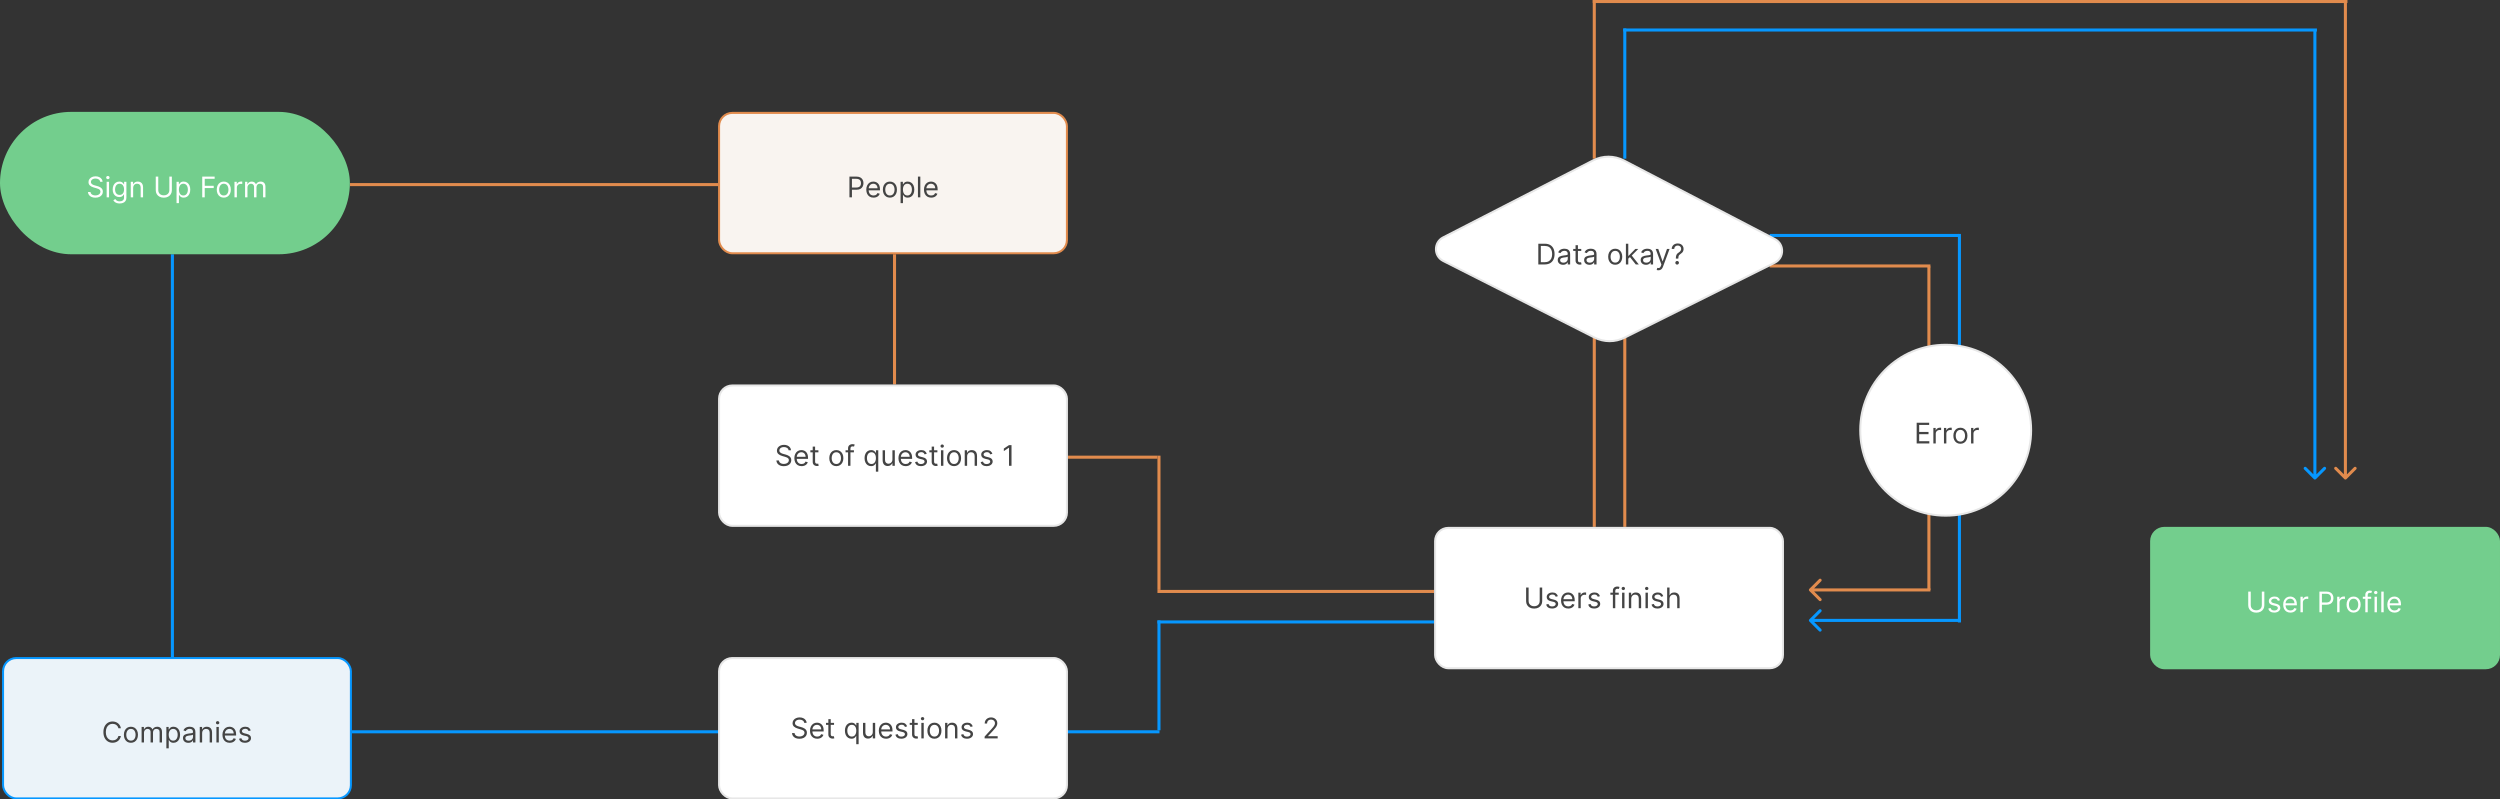 <svg width="1229" height="393" viewBox="0 0 1229 393" fill="none" xmlns="http://www.w3.org/2000/svg">
<rect x="0" y="0" width="1229" height="393" fill="#333333" stroke="none"/>
<line x1="798.75" y1="166" x2="798.75" y2="259" stroke="#E18B4D" stroke-width="1.5"/>
<line x1="798.75" y1="14" x2="798.75" y2="78" stroke="#0697FF" stroke-width="1.5"/>
<line x1="783.75" y1="166" x2="783.75" y2="259" stroke="#E18B4D" stroke-width="1.5"/>
<line x1="783.75" y1="-3.27835e-08" x2="783.75" y2="78" stroke="#E18B4D" stroke-width="1.5"/>
<line x1="353" y1="90.75" x2="172" y2="90.75" stroke="#E18B4D" stroke-width="1.5"/>
<line x1="570" y1="359.75" x2="173" y2="359.75" stroke="#0697FF" stroke-width="1.5"/>
<line x1="569" y1="224.75" x2="525" y2="224.75" stroke="#E18B4D" stroke-width="1.5"/>
<line x1="705" y1="290.75" x2="569" y2="290.75" stroke="#E18B4D" stroke-width="1.5"/>
<line x1="705" y1="305.75" x2="569" y2="305.75" stroke="#0697FF" stroke-width="1.5"/>
<line x1="949" y1="130.75" x2="870" y2="130.75" stroke="#E18B4D" stroke-width="1.5"/>
<line x1="963" y1="115.75" x2="870" y2="115.75" stroke="#0697FF" stroke-width="1.5"/>
<line x1="963.25" y1="306" x2="963.25" y2="115" stroke="#0697FF" stroke-width="1.5"/>
<line x1="948.25" y1="170" x2="948.25" y2="131" stroke="#E18B4D" stroke-width="1.5"/>
<line x1="948.25" y1="290" x2="948.25" y2="234" stroke="#E18B4D" stroke-width="1.5"/>
<line x1="1139" y1="14.75" x2="798" y2="14.75" stroke="#0697FF" stroke-width="1.5"/>
<line x1="1154" y1="0.75" x2="783" y2="0.75" stroke="#E18B4D" stroke-width="1.5"/>
<line x1="84.75" y1="125" x2="84.75" y2="323" stroke="#0697FF" stroke-width="1.5"/>
<line x1="569.75" y1="224" x2="569.75" y2="290" stroke="#E18B4D" stroke-width="1.5"/>
<line x1="569.75" y1="305" x2="569.75" y2="359" stroke="#0697FF" stroke-width="1.5"/>
<line x1="439.75" y1="125" x2="439.75" y2="189" stroke="#E18B4D" stroke-width="1.5"/>
<path d="M1137.47 235.53C1137.76 235.823 1138.24 235.823 1138.53 235.53L1143.3 230.757C1143.6 230.464 1143.6 229.99 1143.3 229.697C1143.01 229.404 1142.54 229.404 1142.24 229.697L1138 233.939L1133.76 229.697C1133.46 229.404 1132.99 229.404 1132.7 229.697C1132.4 229.99 1132.4 230.464 1132.7 230.757L1137.47 235.53ZM1137.25 15L1137.25 235L1138.75 235L1138.75 15L1137.25 15Z" fill="#0697FF"/>
<path d="M1152.47 235.53C1152.76 235.823 1153.24 235.823 1153.53 235.53L1158.3 230.757C1158.6 230.464 1158.6 229.99 1158.3 229.697C1158.01 229.404 1157.54 229.404 1157.24 229.697L1153 233.939L1148.76 229.697C1148.46 229.404 1147.99 229.404 1147.7 229.697C1147.4 229.99 1147.4 230.464 1147.7 230.757L1152.47 235.53ZM1152.25 1L1152.25 235L1153.75 235L1153.75 1L1152.25 1Z" fill="#E18B4D"/>
<path d="M889.47 289.47C889.177 289.763 889.177 290.237 889.47 290.53L894.243 295.303C894.536 295.596 895.01 295.596 895.303 295.303C895.596 295.01 895.596 294.536 895.303 294.243L891.061 290L895.303 285.757C895.596 285.464 895.596 284.99 895.303 284.697C895.01 284.404 894.536 284.404 894.243 284.697L889.47 289.47ZM949 289.25L890 289.25L890 290.75L949 290.75L949 289.25Z" fill="#E18B4D"/>
<path d="M889.47 304.47C889.177 304.763 889.177 305.237 889.47 305.53L894.243 310.303C894.536 310.596 895.01 310.596 895.303 310.303C895.596 310.01 895.596 309.536 895.303 309.243L891.061 305L895.303 300.757C895.596 300.464 895.596 299.99 895.303 299.697C895.01 299.404 894.536 299.404 894.243 299.697L889.47 304.47ZM964 304.25H890V305.75H964V304.25Z" fill="#0697FF"/>
<rect x="353.5" y="55.5" width="171" height="69" rx="6.5" fill="#F9F4F0" stroke="#E18B4D"/>
<path d="M417.579 97V86.818H421.019C421.818 86.818 422.471 86.962 422.978 87.251C423.488 87.536 423.866 87.922 424.111 88.409C424.357 88.896 424.479 89.44 424.479 90.04C424.479 90.64 424.357 91.185 424.111 91.675C423.869 92.166 423.495 92.557 422.988 92.849C422.481 93.137 421.831 93.281 421.039 93.281H418.573V92.188H420.999C421.546 92.188 421.985 92.093 422.317 91.904C422.648 91.715 422.888 91.46 423.037 91.138C423.19 90.814 423.266 90.447 423.266 90.04C423.266 89.632 423.19 89.267 423.037 88.946C422.888 88.624 422.646 88.373 422.312 88.19C421.977 88.005 421.533 87.912 420.979 87.912H418.812V97H417.579ZM429.426 97.159C428.69 97.159 428.055 96.997 427.522 96.672C426.992 96.344 426.582 95.886 426.294 95.3C426.009 94.71 425.866 94.024 425.866 93.242C425.866 92.459 426.009 91.77 426.294 91.173C426.582 90.573 426.983 90.106 427.497 89.771C428.014 89.433 428.617 89.264 429.307 89.264C429.704 89.264 430.097 89.331 430.485 89.463C430.873 89.596 431.226 89.811 431.544 90.109C431.862 90.404 432.116 90.796 432.305 91.283C432.493 91.77 432.588 92.37 432.588 93.082V93.579H426.702V92.565H431.395C431.395 92.135 431.309 91.75 431.136 91.412C430.967 91.074 430.725 90.807 430.41 90.612C430.099 90.416 429.731 90.318 429.307 90.318C428.839 90.318 428.435 90.434 428.094 90.666C427.756 90.895 427.495 91.193 427.313 91.561C427.131 91.929 427.04 92.323 427.04 92.744V93.421C427.04 93.997 427.139 94.486 427.338 94.887C427.54 95.285 427.82 95.588 428.178 95.797C428.536 96.002 428.952 96.105 429.426 96.105C429.734 96.105 430.013 96.062 430.261 95.976C430.513 95.886 430.73 95.754 430.912 95.578C431.095 95.399 431.236 95.177 431.335 94.912L432.469 95.23C432.349 95.615 432.149 95.953 431.867 96.244C431.585 96.533 431.237 96.758 430.823 96.921C430.409 97.079 429.943 97.159 429.426 97.159ZM437.475 97.159C436.786 97.159 436.181 96.995 435.66 96.667C435.143 96.339 434.739 95.88 434.447 95.29C434.159 94.7 434.015 94.01 434.015 93.222C434.015 92.426 434.159 91.732 434.447 91.138C434.739 90.545 435.143 90.085 435.66 89.756C436.181 89.428 436.786 89.264 437.475 89.264C438.164 89.264 438.768 89.428 439.285 89.756C439.805 90.085 440.209 90.545 440.498 91.138C440.789 91.732 440.935 92.426 440.935 93.222C440.935 94.01 440.789 94.7 440.498 95.29C440.209 95.88 439.805 96.339 439.285 96.667C438.768 96.995 438.164 97.159 437.475 97.159ZM437.475 96.105C437.999 96.105 438.43 95.971 438.768 95.702C439.106 95.434 439.356 95.081 439.518 94.644C439.681 94.206 439.762 93.732 439.762 93.222C439.762 92.711 439.681 92.236 439.518 91.795C439.356 91.354 439.106 90.998 438.768 90.726C438.43 90.454 437.999 90.318 437.475 90.318C436.951 90.318 436.52 90.454 436.182 90.726C435.844 90.998 435.594 91.354 435.432 91.795C435.269 92.236 435.188 92.711 435.188 93.222C435.188 93.732 435.269 94.206 435.432 94.644C435.594 95.081 435.844 95.434 436.182 95.702C436.52 95.971 436.951 96.105 437.475 96.105ZM442.726 99.864V89.364H443.86V90.577H443.999C444.085 90.444 444.204 90.275 444.357 90.07C444.513 89.861 444.735 89.675 445.023 89.513C445.315 89.347 445.709 89.264 446.206 89.264C446.849 89.264 447.416 89.425 447.907 89.746C448.397 90.068 448.78 90.524 449.055 91.114C449.33 91.704 449.468 92.4 449.468 93.202C449.468 94.01 449.33 94.711 449.055 95.305C448.78 95.895 448.399 96.352 447.912 96.677C447.424 96.998 446.863 97.159 446.226 97.159C445.736 97.159 445.343 97.078 445.048 96.915C444.753 96.75 444.526 96.562 444.367 96.354C444.208 96.142 444.085 95.966 443.999 95.827H443.9V99.864H442.726ZM443.88 93.182C443.88 93.758 443.964 94.267 444.133 94.708C444.302 95.146 444.549 95.489 444.874 95.737C445.199 95.983 445.596 96.105 446.067 96.105C446.558 96.105 446.967 95.976 447.295 95.717C447.627 95.456 447.875 95.104 448.041 94.663C448.21 94.219 448.294 93.725 448.294 93.182C448.294 92.645 448.212 92.161 448.046 91.73C447.883 91.296 447.636 90.953 447.305 90.701C446.977 90.446 446.564 90.318 446.067 90.318C445.59 90.318 445.189 90.439 444.864 90.681C444.539 90.92 444.294 91.254 444.128 91.685C443.962 92.113 443.88 92.612 443.88 93.182ZM452.431 86.818V97H451.257V86.818H452.431ZM457.781 97.159C457.046 97.159 456.411 96.997 455.877 96.672C455.347 96.344 454.938 95.886 454.649 95.3C454.364 94.71 454.222 94.024 454.222 93.242C454.222 92.459 454.364 91.77 454.649 91.173C454.938 90.573 455.339 90.106 455.852 89.771C456.369 89.433 456.973 89.264 457.662 89.264C458.06 89.264 458.453 89.331 458.84 89.463C459.228 89.596 459.581 89.811 459.899 90.109C460.218 90.404 460.471 90.796 460.66 91.283C460.849 91.77 460.943 92.37 460.943 93.082V93.579H455.057V92.565H459.75C459.75 92.135 459.664 91.75 459.492 91.412C459.323 91.074 459.081 90.807 458.766 90.612C458.454 90.416 458.086 90.318 457.662 90.318C457.195 90.318 456.79 90.434 456.449 90.666C456.111 90.895 455.851 91.193 455.669 91.561C455.486 91.929 455.395 92.323 455.395 92.744V93.421C455.395 93.997 455.494 94.486 455.693 94.887C455.896 95.285 456.176 95.588 456.534 95.797C456.892 96.002 457.307 96.105 457.781 96.105C458.09 96.105 458.368 96.062 458.617 95.976C458.869 95.886 459.086 95.754 459.268 95.578C459.45 95.399 459.591 95.177 459.691 94.912L460.824 95.23C460.705 95.615 460.504 95.953 460.222 96.244C459.941 96.533 459.593 96.758 459.178 96.921C458.764 97.079 458.298 97.159 457.781 97.159Z" fill="#444444"/>
<rect x="353.5" y="189.5" width="171" height="69" rx="6.5" fill="white" stroke="#E7E7E7"/>
<path d="M387.663 221.364C387.604 220.86 387.362 220.469 386.938 220.19C386.513 219.912 385.993 219.773 385.377 219.773C384.926 219.773 384.531 219.846 384.193 219.991C383.859 220.137 383.597 220.338 383.408 220.593C383.222 220.848 383.129 221.138 383.129 221.463C383.129 221.735 383.194 221.969 383.323 222.164C383.456 222.356 383.625 222.517 383.83 222.646C384.036 222.772 384.251 222.877 384.477 222.96C384.702 223.039 384.909 223.104 385.098 223.153L386.132 223.432C386.397 223.501 386.692 223.598 387.017 223.72C387.345 223.843 387.658 224.01 387.957 224.222C388.258 224.431 388.507 224.7 388.703 225.028C388.898 225.356 388.996 225.759 388.996 226.236C388.996 226.786 388.852 227.283 388.563 227.727C388.278 228.171 387.861 228.524 387.31 228.786C386.764 229.048 386.099 229.179 385.317 229.179C384.588 229.179 383.956 229.061 383.423 228.826C382.892 228.591 382.475 228.263 382.17 227.842C381.868 227.421 381.698 226.932 381.658 226.375H382.93C382.964 226.759 383.093 227.078 383.318 227.33C383.547 227.578 383.835 227.764 384.183 227.886C384.535 228.006 384.912 228.065 385.317 228.065C385.787 228.065 386.21 227.989 386.585 227.837C386.959 227.681 387.256 227.465 387.475 227.19C387.693 226.912 387.803 226.587 387.803 226.216C387.803 225.878 387.708 225.603 387.519 225.391C387.33 225.179 387.082 225.006 386.774 224.874C386.465 224.741 386.132 224.625 385.774 224.526L384.521 224.168C383.726 223.939 383.096 223.612 382.632 223.188C382.168 222.764 381.936 222.209 381.936 221.523C381.936 220.953 382.09 220.455 382.399 220.031C382.71 219.604 383.128 219.272 383.651 219.037C384.178 218.798 384.767 218.679 385.416 218.679C386.073 218.679 386.656 218.797 387.166 219.032C387.677 219.264 388.081 219.582 388.379 219.987C388.681 220.391 388.84 220.85 388.857 221.364H387.663ZM394.066 229.159C393.33 229.159 392.695 228.997 392.161 228.672C391.631 228.344 391.222 227.886 390.934 227.3C390.648 226.71 390.506 226.024 390.506 225.241C390.506 224.459 390.648 223.77 390.934 223.173C391.222 222.573 391.623 222.106 392.137 221.771C392.654 221.433 393.257 221.264 393.946 221.264C394.344 221.264 394.737 221.33 395.125 221.463C395.512 221.596 395.865 221.811 396.184 222.109C396.502 222.404 396.755 222.795 396.944 223.283C397.133 223.77 397.228 224.37 397.228 225.082V225.58H391.341V224.565H396.034C396.034 224.134 395.948 223.75 395.776 223.412C395.607 223.074 395.365 222.807 395.05 222.612C394.738 222.416 394.371 222.318 393.946 222.318C393.479 222.318 393.075 222.434 392.733 222.666C392.395 222.895 392.135 223.193 391.953 223.561C391.77 223.929 391.679 224.323 391.679 224.744V225.42C391.679 225.997 391.779 226.486 391.978 226.887C392.18 227.285 392.46 227.588 392.818 227.797C393.176 228.002 393.592 228.105 394.066 228.105C394.374 228.105 394.652 228.062 394.901 227.976C395.153 227.886 395.37 227.754 395.552 227.578C395.734 227.399 395.875 227.177 395.975 226.912L397.108 227.23C396.989 227.615 396.788 227.953 396.507 228.244C396.225 228.533 395.877 228.758 395.463 228.92C395.048 229.08 394.583 229.159 394.066 229.159ZM402.333 221.364V222.358H398.376V221.364H402.333ZM399.529 219.534H400.703V226.812C400.703 227.144 400.751 227.393 400.847 227.558C400.946 227.721 401.072 227.83 401.225 227.886C401.38 227.939 401.545 227.966 401.717 227.966C401.846 227.966 401.952 227.959 402.035 227.946C402.118 227.929 402.184 227.916 402.234 227.906L402.473 228.96C402.393 228.99 402.282 229.02 402.139 229.05C401.997 229.083 401.816 229.099 401.598 229.099C401.266 229.099 400.941 229.028 400.623 228.886C400.308 228.743 400.046 228.526 399.838 228.234C399.632 227.943 399.529 227.575 399.529 227.131V219.534ZM411.138 229.159C410.449 229.159 409.844 228.995 409.323 228.667C408.806 228.339 408.402 227.88 408.11 227.29C407.822 226.7 407.678 226.01 407.678 225.222C407.678 224.426 407.822 223.732 408.11 223.138C408.402 222.545 408.806 222.085 409.323 221.756C409.844 221.428 410.449 221.264 411.138 221.264C411.827 221.264 412.431 221.428 412.948 221.756C413.468 222.085 413.872 222.545 414.161 223.138C414.452 223.732 414.598 224.426 414.598 225.222C414.598 226.01 414.452 226.7 414.161 227.29C413.872 227.88 413.468 228.339 412.948 228.667C412.431 228.995 411.827 229.159 411.138 229.159ZM411.138 228.105C411.662 228.105 412.093 227.971 412.431 227.702C412.769 227.434 413.019 227.081 413.181 226.643C413.344 226.206 413.425 225.732 413.425 225.222C413.425 224.711 413.344 224.236 413.181 223.795C413.019 223.354 412.769 222.998 412.431 222.726C412.093 222.454 411.662 222.318 411.138 222.318C410.614 222.318 410.184 222.454 409.845 222.726C409.507 222.998 409.257 223.354 409.095 223.795C408.932 224.236 408.851 224.711 408.851 225.222C408.851 225.732 408.932 226.206 409.095 226.643C409.257 227.081 409.507 227.434 409.845 227.702C410.184 227.971 410.614 228.105 411.138 228.105ZM419.79 221.364V222.358H415.673V221.364H419.79ZM416.906 229V220.31C416.906 219.872 417.009 219.508 417.215 219.216C417.42 218.924 417.687 218.705 418.015 218.56C418.343 218.414 418.689 218.341 419.054 218.341C419.342 218.341 419.578 218.364 419.76 218.411C419.942 218.457 420.078 218.5 420.168 218.54L419.83 219.554C419.77 219.534 419.687 219.509 419.581 219.479C419.478 219.45 419.342 219.435 419.173 219.435C418.786 219.435 418.506 219.532 418.333 219.728C418.164 219.924 418.08 220.21 418.08 220.588V229H416.906ZM430.582 231.864V227.827H430.483C430.396 227.966 430.274 228.142 430.115 228.354C429.956 228.562 429.728 228.75 429.434 228.915C429.139 229.078 428.746 229.159 428.255 229.159C427.619 229.159 427.057 228.998 426.57 228.677C426.083 228.352 425.701 227.895 425.426 227.305C425.151 226.711 425.014 226.01 425.014 225.202C425.014 224.4 425.151 223.704 425.426 223.114C425.701 222.524 426.084 222.068 426.575 221.746C427.065 221.425 427.632 221.264 428.275 221.264C428.772 221.264 429.165 221.347 429.453 221.513C429.745 221.675 429.967 221.861 430.12 222.07C430.275 222.275 430.396 222.444 430.483 222.577H430.622V221.364H431.755V231.864H430.582ZM428.414 228.105C428.885 228.105 429.283 227.982 429.608 227.737C429.932 227.489 430.179 227.146 430.348 226.708C430.517 226.267 430.602 225.759 430.602 225.182C430.602 224.612 430.519 224.113 430.353 223.685C430.188 223.254 429.942 222.92 429.617 222.681C429.293 222.439 428.892 222.318 428.414 222.318C427.917 222.318 427.503 222.446 427.171 222.701C426.843 222.953 426.596 223.296 426.431 223.73C426.268 224.161 426.187 224.645 426.187 225.182C426.187 225.725 426.27 226.219 426.436 226.663C426.605 227.104 426.853 227.455 427.181 227.717C427.513 227.976 427.924 228.105 428.414 228.105ZM438.715 225.878V221.364H439.889V229H438.715V227.707H438.636C438.457 228.095 438.179 228.425 437.801 228.697C437.423 228.965 436.946 229.099 436.369 229.099C435.892 229.099 435.467 228.995 435.096 228.786C434.725 228.574 434.433 228.256 434.221 227.832C434.009 227.404 433.903 226.866 433.903 226.216V221.364H435.076V226.136C435.076 226.693 435.232 227.137 435.544 227.469C435.858 227.8 436.259 227.966 436.747 227.966C437.038 227.966 437.335 227.891 437.637 227.742C437.942 227.593 438.197 227.364 438.402 227.056C438.611 226.748 438.715 226.355 438.715 225.878ZM445.239 229.159C444.504 229.159 443.869 228.997 443.335 228.672C442.805 228.344 442.396 227.886 442.107 227.3C441.822 226.71 441.68 226.024 441.68 225.241C441.68 224.459 441.822 223.77 442.107 223.173C442.396 222.573 442.797 222.106 443.31 221.771C443.828 221.433 444.431 221.264 445.12 221.264C445.518 221.264 445.911 221.33 446.298 221.463C446.686 221.596 447.039 221.811 447.357 222.109C447.676 222.404 447.929 222.795 448.118 223.283C448.307 223.77 448.401 224.37 448.401 225.082V225.58H442.515V224.565H447.208C447.208 224.134 447.122 223.75 446.95 223.412C446.781 223.074 446.539 222.807 446.224 222.612C445.912 222.416 445.544 222.318 445.12 222.318C444.653 222.318 444.248 222.434 443.907 222.666C443.569 222.895 443.309 223.193 443.127 223.561C442.944 223.929 442.853 224.323 442.853 224.744V225.42C442.853 225.997 442.953 226.486 443.151 226.887C443.354 227.285 443.634 227.588 443.992 227.797C444.35 228.002 444.765 228.105 445.239 228.105C445.548 228.105 445.826 228.062 446.075 227.976C446.327 227.886 446.544 227.754 446.726 227.578C446.908 227.399 447.049 227.177 447.149 226.912L448.282 227.23C448.163 227.615 447.962 227.953 447.68 228.244C447.399 228.533 447.051 228.758 446.636 228.92C446.222 229.08 445.756 229.159 445.239 229.159ZM455.595 223.074L454.541 223.372C454.475 223.196 454.377 223.026 454.248 222.86C454.122 222.691 453.95 222.552 453.731 222.442C453.512 222.333 453.232 222.278 452.891 222.278C452.423 222.278 452.034 222.386 451.722 222.602C451.414 222.814 451.26 223.084 451.26 223.412C451.26 223.704 451.366 223.934 451.578 224.103C451.79 224.272 452.122 224.413 452.573 224.526L453.706 224.804C454.389 224.97 454.898 225.223 455.232 225.565C455.567 225.903 455.734 226.339 455.734 226.872C455.734 227.31 455.609 227.701 455.357 228.045C455.108 228.39 454.76 228.662 454.313 228.861C453.865 229.06 453.345 229.159 452.752 229.159C451.973 229.159 451.328 228.99 450.818 228.652C450.307 228.314 449.984 227.82 449.848 227.17L450.962 226.892C451.068 227.303 451.268 227.611 451.563 227.817C451.862 228.022 452.251 228.125 452.732 228.125C453.278 228.125 453.713 228.009 454.034 227.777C454.359 227.542 454.521 227.26 454.521 226.932C454.521 226.667 454.429 226.445 454.243 226.266C454.057 226.083 453.772 225.947 453.388 225.858L452.115 225.56C451.416 225.394 450.902 225.137 450.574 224.789C450.249 224.438 450.087 223.999 450.087 223.472C450.087 223.041 450.208 222.66 450.45 222.328C450.695 221.997 451.028 221.737 451.449 221.548C451.873 221.359 452.354 221.264 452.891 221.264C453.646 221.264 454.24 221.43 454.671 221.761C455.105 222.093 455.413 222.53 455.595 223.074ZM460.822 221.364V222.358H456.864V221.364H460.822ZM458.018 219.534H459.191V226.812C459.191 227.144 459.239 227.393 459.335 227.558C459.435 227.721 459.561 227.83 459.713 227.886C459.869 227.939 460.033 227.966 460.205 227.966C460.334 227.966 460.44 227.959 460.523 227.946C460.606 227.929 460.672 227.916 460.722 227.906L460.961 228.96C460.881 228.99 460.77 229.02 460.628 229.05C460.485 229.083 460.305 229.099 460.086 229.099C459.754 229.099 459.43 229.028 459.111 228.886C458.797 228.743 458.535 228.526 458.326 228.234C458.12 227.943 458.018 227.575 458.018 227.131V219.534ZM462.587 229V221.364H463.76V229H462.587ZM463.183 220.091C462.954 220.091 462.757 220.013 462.592 219.857C462.429 219.701 462.348 219.514 462.348 219.295C462.348 219.077 462.429 218.889 462.592 218.734C462.757 218.578 462.954 218.5 463.183 218.5C463.412 218.5 463.607 218.578 463.77 218.734C463.936 218.889 464.018 219.077 464.018 219.295C464.018 219.514 463.936 219.701 463.77 219.857C463.607 220.013 463.412 220.091 463.183 220.091ZM469.011 229.159C468.322 229.159 467.717 228.995 467.196 228.667C466.679 228.339 466.275 227.88 465.983 227.29C465.695 226.7 465.551 226.01 465.551 225.222C465.551 224.426 465.695 223.732 465.983 223.138C466.275 222.545 466.679 222.085 467.196 221.756C467.717 221.428 468.322 221.264 469.011 221.264C469.7 221.264 470.304 221.428 470.821 221.756C471.341 222.085 471.745 222.545 472.034 223.138C472.325 223.732 472.471 224.426 472.471 225.222C472.471 226.01 472.325 226.7 472.034 227.29C471.745 227.88 471.341 228.339 470.821 228.667C470.304 228.995 469.7 229.159 469.011 229.159ZM469.011 228.105C469.535 228.105 469.966 227.971 470.304 227.702C470.642 227.434 470.892 227.081 471.054 226.643C471.217 226.206 471.298 225.732 471.298 225.222C471.298 224.711 471.217 224.236 471.054 223.795C470.892 223.354 470.642 222.998 470.304 222.726C469.966 222.454 469.535 222.318 469.011 222.318C468.487 222.318 468.057 222.454 467.718 222.726C467.38 222.998 467.13 223.354 466.968 223.795C466.805 224.236 466.724 224.711 466.724 225.222C466.724 225.732 466.805 226.206 466.968 226.643C467.13 227.081 467.38 227.434 467.718 227.702C468.057 227.971 468.487 228.105 469.011 228.105ZM475.436 224.406V229H474.262V221.364H475.396V222.557H475.495C475.674 222.169 475.946 221.857 476.311 221.622C476.675 221.384 477.146 221.264 477.723 221.264C478.24 221.264 478.692 221.37 479.08 221.582C479.468 221.791 479.769 222.109 479.985 222.537C480.2 222.961 480.308 223.498 480.308 224.148V229H479.134V224.227C479.134 223.627 478.979 223.16 478.667 222.825C478.356 222.487 477.928 222.318 477.384 222.318C477.01 222.318 476.675 222.399 476.38 222.562C476.089 222.724 475.858 222.961 475.689 223.273C475.52 223.584 475.436 223.962 475.436 224.406ZM487.861 223.074L486.807 223.372C486.741 223.196 486.643 223.026 486.514 222.86C486.388 222.691 486.215 222.552 485.997 222.442C485.778 222.333 485.498 222.278 485.156 222.278C484.689 222.278 484.3 222.386 483.988 222.602C483.68 222.814 483.526 223.084 483.526 223.412C483.526 223.704 483.632 223.934 483.844 224.103C484.056 224.272 484.387 224.413 484.838 224.526L485.972 224.804C486.654 224.97 487.163 225.223 487.498 225.565C487.833 225.903 488 226.339 488 226.872C488 227.31 487.874 227.701 487.622 228.045C487.374 228.39 487.026 228.662 486.578 228.861C486.131 229.06 485.61 229.159 485.017 229.159C484.238 229.159 483.594 228.99 483.083 228.652C482.573 228.314 482.25 227.82 482.114 227.17L483.227 226.892C483.333 227.303 483.534 227.611 483.829 227.817C484.127 228.022 484.517 228.125 484.997 228.125C485.544 228.125 485.978 228.009 486.3 227.777C486.625 227.542 486.787 227.26 486.787 226.932C486.787 226.667 486.694 226.445 486.509 226.266C486.323 226.083 486.038 225.947 485.653 225.858L484.381 225.56C483.681 225.394 483.168 225.137 482.84 224.789C482.515 224.438 482.352 223.999 482.352 223.472C482.352 223.041 482.473 222.66 482.715 222.328C482.961 221.997 483.294 221.737 483.715 221.548C484.139 221.359 484.619 221.264 485.156 221.264C485.912 221.264 486.505 221.43 486.936 221.761C487.37 222.093 487.679 222.53 487.861 223.074ZM497.263 218.818V229H496.03V220.111H495.971L493.485 221.761V220.509L496.03 218.818H497.263Z" fill="#444444"/>
<rect x="353.5" y="323.5" width="171" height="69" rx="6.5" fill="white" stroke="#E7E7E7"/>
<path d="M395.347 355.364C395.287 354.86 395.045 354.469 394.621 354.19C394.197 353.912 393.677 353.773 393.06 353.773C392.609 353.773 392.215 353.846 391.877 353.991C391.542 354.137 391.28 354.338 391.091 354.593C390.906 354.848 390.813 355.138 390.813 355.463C390.813 355.735 390.878 355.969 391.007 356.164C391.139 356.356 391.308 356.517 391.514 356.646C391.719 356.772 391.935 356.877 392.16 356.96C392.386 357.039 392.593 357.104 392.782 357.153L393.816 357.432C394.081 357.501 394.376 357.598 394.701 357.72C395.029 357.843 395.342 358.01 395.64 358.222C395.942 358.431 396.191 358.7 396.386 359.028C396.582 359.356 396.679 359.759 396.679 360.236C396.679 360.786 396.535 361.283 396.247 361.727C395.962 362.171 395.544 362.524 394.994 362.786C394.447 363.048 393.783 363.179 393 363.179C392.271 363.179 391.64 363.061 391.106 362.826C390.576 362.591 390.158 362.263 389.853 361.842C389.552 361.421 389.381 360.932 389.341 360.375H390.614C390.647 360.759 390.776 361.078 391.002 361.33C391.231 361.578 391.519 361.764 391.867 361.886C392.218 362.006 392.596 362.065 393 362.065C393.471 362.065 393.894 361.989 394.268 361.837C394.643 361.681 394.939 361.465 395.158 361.19C395.377 360.912 395.486 360.587 395.486 360.216C395.486 359.878 395.392 359.603 395.203 359.391C395.014 359.179 394.765 359.006 394.457 358.874C394.149 358.741 393.816 358.625 393.458 358.526L392.205 358.168C391.41 357.939 390.78 357.612 390.316 357.188C389.852 356.764 389.62 356.209 389.62 355.523C389.62 354.953 389.774 354.455 390.082 354.031C390.394 353.604 390.811 353.272 391.335 353.037C391.862 352.798 392.45 352.679 393.1 352.679C393.756 352.679 394.339 352.797 394.85 353.032C395.36 353.264 395.765 353.582 396.063 353.987C396.365 354.391 396.524 354.85 396.54 355.364H395.347ZM401.749 363.159C401.013 363.159 400.379 362.997 399.845 362.672C399.315 362.344 398.905 361.886 398.617 361.3C398.332 360.71 398.19 360.024 398.19 359.241C398.19 358.459 398.332 357.77 398.617 357.173C398.905 356.573 399.306 356.106 399.82 355.771C400.337 355.433 400.94 355.264 401.63 355.264C402.028 355.264 402.42 355.33 402.808 355.463C403.196 355.596 403.549 355.811 403.867 356.109C404.185 356.404 404.439 356.795 404.628 357.283C404.817 357.77 404.911 358.37 404.911 359.082V359.58H399.025V358.565H403.718C403.718 358.134 403.632 357.75 403.459 357.412C403.29 357.074 403.048 356.807 402.734 356.612C402.422 356.416 402.054 356.318 401.63 356.318C401.163 356.318 400.758 356.434 400.417 356.666C400.079 356.895 399.819 357.193 399.636 357.561C399.454 357.929 399.363 358.323 399.363 358.744V359.42C399.363 359.997 399.462 360.486 399.661 360.887C399.863 361.285 400.143 361.588 400.501 361.797C400.859 362.002 401.275 362.105 401.749 362.105C402.057 362.105 402.336 362.062 402.584 361.976C402.836 361.886 403.053 361.754 403.236 361.578C403.418 361.399 403.559 361.177 403.658 360.912L404.792 361.23C404.672 361.615 404.472 361.953 404.19 362.244C403.909 362.533 403.561 362.758 403.146 362.92C402.732 363.08 402.266 363.159 401.749 363.159ZM410.017 355.364V356.358H406.06V355.364H410.017ZM407.213 353.534H408.386V360.812C408.386 361.144 408.434 361.393 408.53 361.558C408.63 361.721 408.756 361.83 408.908 361.886C409.064 361.939 409.228 361.966 409.4 361.966C409.53 361.966 409.636 361.959 409.719 361.946C409.802 361.929 409.868 361.916 409.918 361.906L410.156 362.96C410.077 362.99 409.966 363.02 409.823 363.05C409.681 363.083 409.5 363.099 409.281 363.099C408.95 363.099 408.625 363.028 408.307 362.886C407.992 362.743 407.73 362.526 407.521 362.234C407.316 361.943 407.213 361.575 407.213 361.131V353.534ZM420.93 365.864V361.827H420.83C420.744 361.966 420.621 362.142 420.462 362.354C420.303 362.562 420.076 362.75 419.781 362.915C419.486 363.078 419.093 363.159 418.603 363.159C417.967 363.159 417.405 362.998 416.918 362.677C416.43 362.352 416.049 361.895 415.774 361.305C415.499 360.711 415.361 360.01 415.361 359.202C415.361 358.4 415.499 357.704 415.774 357.114C416.049 356.524 416.432 356.068 416.922 355.746C417.413 355.425 417.98 355.264 418.623 355.264C419.12 355.264 419.513 355.347 419.801 355.513C420.093 355.675 420.315 355.861 420.467 356.07C420.623 356.275 420.744 356.444 420.83 356.577H420.969V355.364H422.103V365.864H420.93ZM418.762 362.105C419.233 362.105 419.63 361.982 419.955 361.737C420.28 361.489 420.527 361.146 420.696 360.708C420.865 360.267 420.949 359.759 420.949 359.182C420.949 358.612 420.867 358.113 420.701 357.685C420.535 357.254 420.29 356.92 419.965 356.681C419.64 356.439 419.239 356.318 418.762 356.318C418.265 356.318 417.851 356.446 417.519 356.701C417.191 356.953 416.944 357.296 416.778 357.73C416.616 358.161 416.535 358.645 416.535 359.182C416.535 359.725 416.618 360.219 416.783 360.663C416.952 361.104 417.201 361.455 417.529 361.717C417.86 361.976 418.271 362.105 418.762 362.105ZM429.063 359.878V355.364H430.236V363H429.063V361.707H428.984C428.805 362.095 428.526 362.425 428.148 362.697C427.771 362.965 427.293 363.099 426.717 363.099C426.239 363.099 425.815 362.995 425.444 362.786C425.073 362.574 424.781 362.256 424.569 361.832C424.357 361.404 424.251 360.866 424.251 360.216V355.364H425.424V360.136C425.424 360.693 425.58 361.137 425.891 361.469C426.206 361.8 426.607 361.966 427.094 361.966C427.386 361.966 427.683 361.891 427.984 361.742C428.289 361.593 428.544 361.364 428.75 361.056C428.959 360.748 429.063 360.355 429.063 359.878ZM435.587 363.159C434.851 363.159 434.217 362.997 433.683 362.672C433.153 362.344 432.743 361.886 432.455 361.3C432.17 360.71 432.027 360.024 432.027 359.241C432.027 358.459 432.17 357.77 432.455 357.173C432.743 356.573 433.144 356.106 433.658 355.771C434.175 355.433 434.778 355.264 435.468 355.264C435.866 355.264 436.258 355.33 436.646 355.463C437.034 355.596 437.387 355.811 437.705 356.109C438.023 356.404 438.277 356.795 438.466 357.283C438.655 357.77 438.749 358.37 438.749 359.082V359.58H432.863V358.565H437.556C437.556 358.134 437.47 357.75 437.297 357.412C437.128 357.074 436.886 356.807 436.571 356.612C436.26 356.416 435.892 356.318 435.468 356.318C435 356.318 434.596 356.434 434.255 356.666C433.917 356.895 433.656 357.193 433.474 357.561C433.292 357.929 433.201 358.323 433.201 358.744V359.42C433.201 359.997 433.3 360.486 433.499 360.887C433.701 361.285 433.981 361.588 434.339 361.797C434.697 362.002 435.113 362.105 435.587 362.105C435.895 362.105 436.174 362.062 436.422 361.976C436.674 361.886 436.891 361.754 437.074 361.578C437.256 361.399 437.397 361.177 437.496 360.912L438.63 361.23C438.51 361.615 438.31 361.953 438.028 362.244C437.746 362.533 437.398 362.758 436.984 362.92C436.57 363.08 436.104 363.159 435.587 363.159ZM445.943 357.074L444.889 357.372C444.823 357.196 444.725 357.026 444.596 356.86C444.47 356.691 444.297 356.552 444.079 356.442C443.86 356.333 443.58 356.278 443.238 356.278C442.771 356.278 442.382 356.386 442.07 356.602C441.762 356.814 441.608 357.084 441.608 357.412C441.608 357.704 441.714 357.934 441.926 358.103C442.138 358.272 442.469 358.413 442.92 358.526L444.054 358.804C444.736 358.97 445.245 359.223 445.58 359.565C445.915 359.903 446.082 360.339 446.082 360.872C446.082 361.31 445.956 361.701 445.704 362.045C445.456 362.39 445.108 362.662 444.66 362.861C444.213 363.06 443.692 363.159 443.099 363.159C442.32 363.159 441.676 362.99 441.165 362.652C440.655 362.314 440.332 361.82 440.196 361.17L441.309 360.892C441.415 361.303 441.616 361.611 441.911 361.817C442.209 362.022 442.599 362.125 443.079 362.125C443.626 362.125 444.06 362.009 444.382 361.777C444.707 361.542 444.869 361.26 444.869 360.932C444.869 360.667 444.776 360.445 444.591 360.266C444.405 360.083 444.12 359.947 443.736 359.858L442.463 359.56C441.763 359.394 441.25 359.137 440.922 358.789C440.597 358.438 440.434 357.999 440.434 357.472C440.434 357.041 440.555 356.66 440.797 356.328C441.043 355.997 441.376 355.737 441.797 355.548C442.221 355.359 442.701 355.264 443.238 355.264C443.994 355.264 444.587 355.43 445.018 355.761C445.452 356.093 445.761 356.53 445.943 357.074ZM451.169 355.364V356.358H447.212V355.364H451.169ZM448.365 353.534H449.539V360.812C449.539 361.144 449.587 361.393 449.683 361.558C449.782 361.721 449.908 361.83 450.061 361.886C450.216 361.939 450.38 361.966 450.553 361.966C450.682 361.966 450.788 361.959 450.871 361.946C450.954 361.929 451.02 361.916 451.07 361.906L451.309 362.96C451.229 362.99 451.118 363.02 450.975 363.05C450.833 363.083 450.652 363.099 450.434 363.099C450.102 363.099 449.777 363.028 449.459 362.886C449.144 362.743 448.882 362.526 448.674 362.234C448.468 361.943 448.365 361.575 448.365 361.131V353.534ZM452.934 363V355.364H454.108V363H452.934ZM453.531 354.091C453.302 354.091 453.105 354.013 452.939 353.857C452.777 353.701 452.696 353.514 452.696 353.295C452.696 353.077 452.777 352.889 452.939 352.734C453.105 352.578 453.302 352.5 453.531 352.5C453.759 352.5 453.955 352.578 454.117 352.734C454.283 352.889 454.366 353.077 454.366 353.295C454.366 353.514 454.283 353.701 454.117 353.857C453.955 354.013 453.759 354.091 453.531 354.091ZM459.359 363.159C458.669 363.159 458.064 362.995 457.544 362.667C457.027 362.339 456.623 361.88 456.331 361.29C456.043 360.7 455.899 360.01 455.899 359.222C455.899 358.426 456.043 357.732 456.331 357.138C456.623 356.545 457.027 356.085 457.544 355.756C458.064 355.428 458.669 355.264 459.359 355.264C460.048 355.264 460.651 355.428 461.168 355.756C461.689 356.085 462.093 356.545 462.381 357.138C462.673 357.732 462.819 358.426 462.819 359.222C462.819 360.01 462.673 360.7 462.381 361.29C462.093 361.88 461.689 362.339 461.168 362.667C460.651 362.995 460.048 363.159 459.359 363.159ZM459.359 362.105C459.882 362.105 460.313 361.971 460.651 361.702C460.989 361.434 461.24 361.081 461.402 360.643C461.564 360.206 461.646 359.732 461.646 359.222C461.646 358.711 461.564 358.236 461.402 357.795C461.24 357.354 460.989 356.998 460.651 356.726C460.313 356.454 459.882 356.318 459.359 356.318C458.835 356.318 458.404 356.454 458.066 356.726C457.728 356.998 457.478 357.354 457.315 357.795C457.153 358.236 457.072 358.711 457.072 359.222C457.072 359.732 457.153 360.206 457.315 360.643C457.478 361.081 457.728 361.434 458.066 361.702C458.404 361.971 458.835 362.105 459.359 362.105ZM465.783 358.406V363H464.61V355.364H465.744V356.557H465.843C466.022 356.169 466.294 355.857 466.658 355.622C467.023 355.384 467.494 355.264 468.07 355.264C468.587 355.264 469.04 355.37 469.427 355.582C469.815 355.791 470.117 356.109 470.332 356.537C470.548 356.961 470.655 357.498 470.655 358.148V363H469.482V358.227C469.482 357.627 469.326 357.16 469.015 356.825C468.703 356.487 468.276 356.318 467.732 356.318C467.358 356.318 467.023 356.399 466.728 356.562C466.436 356.724 466.206 356.961 466.037 357.273C465.868 357.584 465.783 357.962 465.783 358.406ZM478.209 357.074L477.155 357.372C477.088 357.196 476.991 357.026 476.861 356.86C476.735 356.691 476.563 356.552 476.344 356.442C476.125 356.333 475.845 356.278 475.504 356.278C475.037 356.278 474.647 356.386 474.336 356.602C474.027 356.814 473.873 357.084 473.873 357.412C473.873 357.704 473.979 357.934 474.191 358.103C474.404 358.272 474.735 358.413 475.186 358.526L476.319 358.804C477.002 358.97 477.511 359.223 477.846 359.565C478.18 359.903 478.348 360.339 478.348 360.872C478.348 361.31 478.222 361.701 477.97 362.045C477.721 362.39 477.373 362.662 476.926 362.861C476.478 363.06 475.958 363.159 475.365 363.159C474.586 363.159 473.941 362.99 473.431 362.652C472.92 362.314 472.597 361.82 472.461 361.17L473.575 360.892C473.681 361.303 473.882 361.611 474.177 361.817C474.475 362.022 474.864 362.125 475.345 362.125C475.892 362.125 476.326 362.009 476.647 361.777C476.972 361.542 477.135 361.26 477.135 360.932C477.135 360.667 477.042 360.445 476.856 360.266C476.671 360.083 476.386 359.947 476.001 359.858L474.728 359.56C474.029 359.394 473.515 359.137 473.187 358.789C472.862 358.438 472.7 357.999 472.7 357.472C472.7 357.041 472.821 356.66 473.063 356.328C473.308 355.997 473.641 355.737 474.062 355.548C474.486 355.359 474.967 355.264 475.504 355.264C476.26 355.264 476.853 355.43 477.284 355.761C477.718 356.093 478.026 356.53 478.209 357.074ZM484.032 363V362.105L487.392 358.426C487.787 357.995 488.112 357.621 488.367 357.303C488.622 356.981 488.811 356.679 488.934 356.398C489.059 356.113 489.122 355.814 489.122 355.503C489.122 355.145 489.036 354.835 488.864 354.573C488.695 354.311 488.463 354.109 488.168 353.967C487.873 353.824 487.541 353.753 487.174 353.753C486.782 353.753 486.441 353.834 486.149 353.996C485.861 354.156 485.637 354.379 485.478 354.668C485.322 354.956 485.245 355.294 485.245 355.682H484.071C484.071 355.085 484.209 354.562 484.484 354.111C484.759 353.66 485.134 353.309 485.608 353.057C486.085 352.805 486.62 352.679 487.213 352.679C487.81 352.679 488.339 352.805 488.799 353.057C489.26 353.309 489.621 353.648 489.883 354.076C490.145 354.504 490.276 354.979 490.276 355.503C490.276 355.877 490.208 356.244 490.072 356.602C489.939 356.956 489.707 357.352 489.376 357.79C489.048 358.224 488.592 358.754 488.009 359.381L485.722 361.827V361.906H490.455V363H484.032Z" fill="#444444"/>
<rect y="55" width="172" height="70" rx="35" fill="#73CE8D"/>
<path d="M49.231 89.364C49.171 88.86 48.929 88.469 48.505 88.19C48.081 87.912 47.56 87.773 46.944 87.773C46.493 87.773 46.099 87.846 45.761 87.992C45.426 88.137 45.164 88.338 44.975 88.593C44.789 88.848 44.697 89.138 44.697 89.463C44.697 89.735 44.761 89.969 44.891 90.164C45.023 90.356 45.192 90.517 45.398 90.646C45.603 90.772 45.819 90.877 46.044 90.96C46.269 91.039 46.477 91.104 46.666 91.153L47.7 91.432C47.965 91.501 48.26 91.597 48.584 91.72C48.913 91.843 49.226 92.01 49.524 92.222C49.826 92.431 50.074 92.7 50.27 93.028C50.465 93.356 50.563 93.758 50.563 94.236C50.563 94.786 50.419 95.283 50.131 95.727C49.846 96.171 49.428 96.524 48.878 96.786C48.331 97.048 47.666 97.179 46.884 97.179C46.155 97.179 45.524 97.061 44.99 96.826C44.46 96.591 44.042 96.263 43.737 95.842C43.436 95.421 43.265 94.932 43.225 94.375H44.498C44.531 94.76 44.66 95.078 44.886 95.329C45.114 95.578 45.403 95.764 45.751 95.886C46.102 96.006 46.48 96.065 46.884 96.065C47.355 96.065 47.778 95.989 48.152 95.837C48.526 95.681 48.823 95.465 49.042 95.19C49.261 94.912 49.37 94.587 49.37 94.216C49.37 93.878 49.276 93.603 49.087 93.391C48.898 93.178 48.649 93.006 48.341 92.874C48.033 92.741 47.7 92.625 47.342 92.526L46.089 92.168C45.293 91.939 44.664 91.612 44.2 91.188C43.736 90.764 43.504 90.209 43.504 89.523C43.504 88.953 43.658 88.456 43.966 88.031C44.278 87.604 44.695 87.272 45.219 87.037C45.746 86.798 46.334 86.679 46.984 86.679C47.64 86.679 48.223 86.797 48.734 87.032C49.244 87.264 49.648 87.582 49.947 87.987C50.248 88.391 50.407 88.85 50.424 89.364H49.231ZM52.431 97V89.364H53.605V97H52.431ZM53.028 88.091C52.799 88.091 52.602 88.013 52.436 87.857C52.274 87.701 52.193 87.514 52.193 87.296C52.193 87.077 52.274 86.889 52.436 86.734C52.602 86.578 52.799 86.5 53.028 86.5C53.257 86.5 53.452 86.578 53.614 86.734C53.78 86.889 53.863 87.077 53.863 87.296C53.863 87.514 53.78 87.701 53.614 87.857C53.452 88.013 53.257 88.091 53.028 88.091ZM58.836 100.023C58.269 100.023 57.782 99.95 57.374 99.804C56.967 99.662 56.627 99.472 56.355 99.237C56.087 99.005 55.873 98.757 55.714 98.492L56.648 97.835C56.755 97.974 56.889 98.133 57.051 98.312C57.214 98.495 57.436 98.652 57.717 98.785C58.002 98.921 58.375 98.989 58.836 98.989C59.452 98.989 59.961 98.84 60.362 98.541C60.763 98.243 60.964 97.776 60.964 97.139V95.588H60.864C60.778 95.727 60.656 95.9 60.496 96.105C60.341 96.307 60.115 96.488 59.82 96.647C59.529 96.803 59.134 96.881 58.637 96.881C58.021 96.881 57.467 96.735 56.977 96.443C56.489 96.151 56.103 95.727 55.818 95.171C55.536 94.614 55.396 93.938 55.396 93.142C55.396 92.36 55.533 91.679 55.808 91.099C56.083 90.515 56.466 90.065 56.957 89.746C57.447 89.425 58.014 89.264 58.657 89.264C59.154 89.264 59.548 89.347 59.84 89.513C60.135 89.675 60.361 89.861 60.516 90.07C60.675 90.275 60.798 90.444 60.884 90.577H61.004V89.364H62.137V97.219C62.137 97.875 61.988 98.409 61.69 98.82C61.395 99.234 60.997 99.537 60.496 99.729C59.999 99.925 59.446 100.023 58.836 100.023ZM58.796 95.827C59.267 95.827 59.664 95.719 59.989 95.504C60.314 95.288 60.561 94.978 60.73 94.574C60.899 94.169 60.984 93.686 60.984 93.122C60.984 92.572 60.901 92.086 60.735 91.665C60.569 91.245 60.324 90.915 59.999 90.676C59.675 90.438 59.273 90.318 58.796 90.318C58.299 90.318 57.885 90.444 57.553 90.696C57.225 90.948 56.978 91.286 56.812 91.71C56.65 92.135 56.569 92.605 56.569 93.122C56.569 93.653 56.652 94.121 56.818 94.529C56.986 94.933 57.235 95.252 57.563 95.484C57.895 95.712 58.306 95.827 58.796 95.827ZM65.458 92.406V97H64.285V89.364H65.418V90.557H65.518C65.697 90.169 65.969 89.858 66.333 89.622C66.698 89.383 67.168 89.264 67.745 89.264C68.262 89.264 68.715 89.37 69.102 89.582C69.49 89.791 69.792 90.109 70.007 90.537C70.222 90.961 70.33 91.498 70.33 92.148V97H69.157V92.227C69.157 91.627 69.001 91.16 68.69 90.825C68.378 90.487 67.951 90.318 67.407 90.318C67.032 90.318 66.698 90.399 66.403 90.562C66.111 90.724 65.881 90.961 65.712 91.273C65.543 91.584 65.458 91.962 65.458 92.406ZM83.253 86.818H84.486V93.56C84.486 94.256 84.322 94.877 83.993 95.424C83.669 95.968 83.21 96.397 82.616 96.712C82.023 97.023 81.327 97.179 80.528 97.179C79.73 97.179 79.033 97.023 78.44 96.712C77.847 96.397 77.386 95.968 77.058 95.424C76.733 94.877 76.571 94.256 76.571 93.56V86.818H77.804V93.46C77.804 93.957 77.913 94.4 78.132 94.788C78.351 95.172 78.662 95.475 79.067 95.697C79.474 95.916 79.962 96.026 80.528 96.026C81.095 96.026 81.582 95.916 81.99 95.697C82.398 95.475 82.709 95.172 82.924 94.788C83.143 94.4 83.253 93.957 83.253 93.46V86.818ZM86.789 99.864V89.364H87.922V90.577H88.061C88.148 90.444 88.267 90.275 88.419 90.07C88.575 89.861 88.797 89.675 89.086 89.513C89.377 89.347 89.772 89.264 90.269 89.264C90.912 89.264 91.479 89.425 91.969 89.746C92.46 90.068 92.842 90.524 93.118 91.114C93.393 91.704 93.53 92.4 93.53 93.202C93.53 94.01 93.393 94.711 93.118 95.305C92.842 95.895 92.461 96.352 91.974 96.677C91.487 96.998 90.925 97.159 90.289 97.159C89.798 97.159 89.405 97.078 89.11 96.915C88.816 96.75 88.588 96.562 88.429 96.354C88.27 96.142 88.148 95.966 88.061 95.827H87.962V99.864H86.789ZM87.942 93.182C87.942 93.758 88.027 94.267 88.196 94.708C88.365 95.146 88.612 95.489 88.936 95.737C89.261 95.983 89.659 96.105 90.13 96.105C90.62 96.105 91.029 95.976 91.358 95.717C91.689 95.456 91.938 95.104 92.103 94.663C92.272 94.219 92.357 93.725 92.357 93.182C92.357 92.645 92.274 92.161 92.108 91.73C91.946 91.296 91.699 90.953 91.368 90.701C91.039 90.446 90.627 90.318 90.13 90.318C89.652 90.318 89.251 90.439 88.927 90.681C88.602 90.92 88.356 91.254 88.191 91.685C88.025 92.113 87.942 92.612 87.942 93.182ZM99.416 97V86.818H105.522V87.912H100.65V91.352H105.064V92.446H100.65V97H99.416ZM110.016 97.159C109.327 97.159 108.722 96.995 108.201 96.667C107.684 96.339 107.28 95.88 106.988 95.29C106.7 94.7 106.556 94.01 106.556 93.222C106.556 92.426 106.7 91.732 106.988 91.138C107.28 90.545 107.684 90.085 108.201 89.756C108.722 89.428 109.327 89.264 110.016 89.264C110.705 89.264 111.309 89.428 111.826 89.756C112.346 90.085 112.75 90.545 113.039 91.138C113.33 91.732 113.476 92.426 113.476 93.222C113.476 94.01 113.33 94.7 113.039 95.29C112.75 95.88 112.346 96.339 111.826 96.667C111.309 96.995 110.705 97.159 110.016 97.159ZM110.016 96.105C110.54 96.105 110.971 95.971 111.309 95.702C111.647 95.434 111.897 95.081 112.059 94.644C112.222 94.206 112.303 93.732 112.303 93.222C112.303 92.711 112.222 92.236 112.059 91.795C111.897 91.354 111.647 90.998 111.309 90.726C110.971 90.454 110.54 90.318 110.016 90.318C109.492 90.318 109.061 90.454 108.723 90.726C108.385 90.998 108.135 91.354 107.973 91.795C107.81 92.236 107.729 92.711 107.729 93.222C107.729 93.732 107.81 94.206 107.973 94.644C108.135 95.081 108.385 95.434 108.723 95.702C109.061 95.971 109.492 96.105 110.016 96.105ZM115.267 97V89.364H116.401V90.517H116.48C116.619 90.139 116.871 89.833 117.236 89.597C117.601 89.362 118.012 89.244 118.469 89.244C118.555 89.244 118.663 89.246 118.792 89.249C118.921 89.253 119.019 89.258 119.085 89.264V90.457C119.046 90.447 118.954 90.433 118.812 90.413C118.673 90.389 118.525 90.378 118.369 90.378C117.998 90.378 117.667 90.456 117.375 90.612C117.087 90.764 116.858 90.976 116.689 91.248C116.523 91.516 116.441 91.823 116.441 92.168V97H115.267ZM120.476 97V89.364H121.61V90.557H121.709C121.868 90.149 122.125 89.833 122.48 89.607C122.834 89.379 123.26 89.264 123.757 89.264C124.261 89.264 124.681 89.379 125.015 89.607C125.353 89.833 125.617 90.149 125.806 90.557H125.885C126.081 90.162 126.374 89.849 126.765 89.617C127.156 89.382 127.625 89.264 128.172 89.264C128.855 89.264 129.413 89.478 129.848 89.906C130.282 90.33 130.499 90.991 130.499 91.889V97H129.326V91.889C129.326 91.326 129.172 90.923 128.863 90.681C128.555 90.439 128.192 90.318 127.775 90.318C127.238 90.318 126.822 90.481 126.527 90.805C126.232 91.127 126.084 91.535 126.084 92.028V97H124.891V91.77C124.891 91.336 124.75 90.986 124.468 90.721C124.187 90.452 123.824 90.318 123.38 90.318C123.075 90.318 122.79 90.399 122.525 90.562C122.263 90.724 122.051 90.95 121.888 91.238C121.729 91.523 121.65 91.853 121.65 92.227V97H120.476Z" fill="white"/>
<rect x="1.5" y="323.5" width="171" height="69" rx="6.5" fill="#EBF3F9" stroke="#0697FF"/>
<path d="M59.426 358H58.193C58.12 357.645 57.993 357.334 57.81 357.065C57.631 356.797 57.413 356.571 57.154 356.389C56.899 356.204 56.615 356.064 56.304 355.972C55.992 355.879 55.668 355.832 55.33 355.832C54.713 355.832 54.155 355.988 53.654 356.3C53.157 356.611 52.761 357.07 52.466 357.677C52.174 358.283 52.028 359.027 52.028 359.909C52.028 360.791 52.174 361.535 52.466 362.141C52.761 362.748 53.157 363.207 53.654 363.518C54.155 363.83 54.713 363.986 55.33 363.986C55.668 363.986 55.992 363.939 56.304 363.847C56.615 363.754 56.899 363.616 57.154 363.434C57.413 363.248 57.631 363.021 57.81 362.753C57.993 362.481 58.12 362.17 58.193 361.818H59.426C59.333 362.339 59.164 362.804 58.919 363.215C58.674 363.626 58.369 363.976 58.004 364.264C57.64 364.549 57.23 364.766 56.776 364.915C56.325 365.065 55.843 365.139 55.33 365.139C54.461 365.139 53.689 364.927 53.013 364.503C52.337 364.079 51.805 363.475 51.417 362.693C51.029 361.911 50.835 360.983 50.835 359.909C50.835 358.835 51.029 357.907 51.417 357.125C51.805 356.343 52.337 355.74 53.013 355.315C53.689 354.891 54.461 354.679 55.33 354.679C55.843 354.679 56.325 354.754 56.776 354.903C57.23 355.052 57.64 355.271 58.004 355.559C58.369 355.844 58.674 356.192 58.919 356.603C59.164 357.011 59.333 357.476 59.426 358ZM64.362 365.159C63.672 365.159 63.067 364.995 62.547 364.667C62.03 364.339 61.626 363.88 61.334 363.29C61.046 362.7 60.901 362.01 60.901 361.222C60.901 360.426 61.046 359.732 61.334 359.138C61.626 358.545 62.03 358.085 62.547 357.756C63.067 357.428 63.672 357.264 64.362 357.264C65.051 357.264 65.654 357.428 66.171 357.756C66.692 358.085 67.096 358.545 67.384 359.138C67.676 359.732 67.822 360.426 67.822 361.222C67.822 362.01 67.676 362.7 67.384 363.29C67.096 363.88 66.692 364.339 66.171 364.667C65.654 364.995 65.051 365.159 64.362 365.159ZM64.362 364.105C64.885 364.105 65.316 363.971 65.654 363.702C65.992 363.434 66.243 363.081 66.405 362.643C66.567 362.206 66.649 361.732 66.649 361.222C66.649 360.711 66.567 360.236 66.405 359.795C66.243 359.354 65.992 358.998 65.654 358.726C65.316 358.454 64.885 358.318 64.362 358.318C63.838 358.318 63.407 358.454 63.069 358.726C62.731 358.998 62.481 359.354 62.318 359.795C62.156 360.236 62.075 360.711 62.075 361.222C62.075 361.732 62.156 362.206 62.318 362.643C62.481 363.081 62.731 363.434 63.069 363.702C63.407 363.971 63.838 364.105 64.362 364.105ZM69.613 365V357.364H70.746V358.557H70.846C71.005 358.149 71.262 357.833 71.617 357.607C71.971 357.379 72.397 357.264 72.894 357.264C73.398 357.264 73.817 357.379 74.152 357.607C74.49 357.833 74.754 358.149 74.942 358.557H75.022C75.218 358.162 75.511 357.849 75.902 357.617C76.293 357.382 76.762 357.264 77.309 357.264C77.992 357.264 78.55 357.478 78.984 357.906C79.419 358.33 79.636 358.991 79.636 359.889V365H78.462V359.889C78.462 359.326 78.308 358.923 78 358.681C77.692 358.439 77.329 358.318 76.911 358.318C76.374 358.318 75.958 358.481 75.663 358.805C75.368 359.127 75.221 359.535 75.221 360.028V365H74.028V359.77C74.028 359.336 73.887 358.986 73.605 358.721C73.323 358.452 72.96 358.318 72.516 358.318C72.211 358.318 71.926 358.399 71.661 358.562C71.399 358.724 71.187 358.95 71.025 359.238C70.866 359.523 70.786 359.853 70.786 360.227V365H69.613ZM81.781 367.864V357.364H82.914V358.577H83.054C83.14 358.444 83.259 358.275 83.412 358.07C83.567 357.861 83.789 357.675 84.078 357.513C84.369 357.347 84.764 357.264 85.261 357.264C85.904 357.264 86.471 357.425 86.961 357.746C87.452 358.068 87.835 358.524 88.11 359.114C88.385 359.704 88.522 360.4 88.522 361.202C88.522 362.01 88.385 362.711 88.11 363.305C87.835 363.895 87.454 364.352 86.966 364.677C86.479 364.998 85.917 365.159 85.281 365.159C84.79 365.159 84.398 365.078 84.103 364.915C83.808 364.75 83.581 364.562 83.421 364.354C83.262 364.142 83.14 363.966 83.054 363.827H82.954V367.864H81.781ZM82.934 361.182C82.934 361.759 83.019 362.267 83.188 362.708C83.357 363.146 83.604 363.489 83.929 363.737C84.253 363.982 84.651 364.105 85.122 364.105C85.612 364.105 86.022 363.976 86.35 363.717C86.681 363.455 86.93 363.104 87.096 362.663C87.265 362.219 87.349 361.725 87.349 361.182C87.349 360.645 87.266 360.161 87.1 359.73C86.938 359.296 86.691 358.953 86.36 358.701C86.032 358.446 85.619 358.318 85.122 358.318C84.644 358.318 84.243 358.439 83.919 358.681C83.594 358.92 83.349 359.254 83.183 359.685C83.017 360.113 82.934 360.612 82.934 361.182ZM92.559 365.179C92.075 365.179 91.636 365.088 91.242 364.906C90.847 364.72 90.534 364.453 90.302 364.105C90.07 363.754 89.954 363.33 89.954 362.832C89.954 362.395 90.04 362.04 90.213 361.768C90.385 361.493 90.615 361.278 90.904 361.122C91.192 360.966 91.51 360.85 91.858 360.774C92.21 360.695 92.563 360.632 92.917 360.585C93.381 360.526 93.757 360.481 94.046 360.451C94.338 360.418 94.55 360.363 94.682 360.287C94.818 360.211 94.886 360.078 94.886 359.889V359.849C94.886 359.359 94.752 358.978 94.483 358.706C94.218 358.434 93.816 358.298 93.275 358.298C92.715 358.298 92.276 358.421 91.958 358.666C91.64 358.911 91.416 359.173 91.287 359.452L90.173 359.054C90.372 358.59 90.637 358.229 90.968 357.97C91.303 357.708 91.668 357.526 92.062 357.423C92.46 357.317 92.851 357.264 93.235 357.264C93.481 357.264 93.762 357.294 94.081 357.354C94.402 357.41 94.712 357.528 95.01 357.707C95.312 357.886 95.562 358.156 95.761 358.517C95.96 358.878 96.059 359.362 96.059 359.969V365H94.886V363.966H94.826C94.747 364.132 94.614 364.309 94.429 364.498C94.243 364.687 93.996 364.848 93.688 364.98C93.38 365.113 93.003 365.179 92.559 365.179ZM92.738 364.125C93.202 364.125 93.593 364.034 93.912 363.852C94.233 363.669 94.475 363.434 94.637 363.146C94.803 362.857 94.886 362.554 94.886 362.236V361.162C94.836 361.222 94.727 361.276 94.558 361.326C94.392 361.372 94.2 361.414 93.981 361.45C93.766 361.483 93.555 361.513 93.35 361.54C93.148 361.563 92.984 361.583 92.858 361.599C92.553 361.639 92.268 361.704 92.002 361.793C91.741 361.879 91.528 362.01 91.366 362.186C91.207 362.358 91.127 362.594 91.127 362.892C91.127 363.3 91.278 363.608 91.58 363.817C91.885 364.022 92.271 364.125 92.738 364.125ZM99.374 360.406V365H98.201V357.364H99.334V358.557H99.434C99.613 358.169 99.885 357.857 100.249 357.622C100.614 357.384 101.084 357.264 101.661 357.264C102.178 357.264 102.631 357.37 103.018 357.582C103.406 357.791 103.708 358.109 103.923 358.537C104.139 358.961 104.246 359.498 104.246 360.148V365H103.073V360.227C103.073 359.627 102.917 359.16 102.606 358.825C102.294 358.487 101.867 358.318 101.323 358.318C100.948 358.318 100.614 358.399 100.319 358.562C100.027 358.724 99.797 358.961 99.628 359.273C99.459 359.584 99.374 359.962 99.374 360.406ZM106.39 365V357.364H107.564V365H106.39ZM106.987 356.091C106.758 356.091 106.561 356.013 106.395 355.857C106.233 355.701 106.152 355.514 106.152 355.295C106.152 355.077 106.233 354.889 106.395 354.734C106.561 354.578 106.758 354.5 106.987 354.5C107.216 354.5 107.411 354.578 107.574 354.734C107.739 354.889 107.822 355.077 107.822 355.295C107.822 355.514 107.739 355.701 107.574 355.857C107.411 356.013 107.216 356.091 106.987 356.091ZM112.914 365.159C112.178 365.159 111.544 364.997 111.01 364.672C110.48 364.344 110.07 363.886 109.782 363.3C109.497 362.71 109.355 362.024 109.355 361.241C109.355 360.459 109.497 359.77 109.782 359.173C110.07 358.573 110.472 358.106 110.985 357.771C111.502 357.433 112.106 357.264 112.795 357.264C113.193 357.264 113.585 357.33 113.973 357.463C114.361 357.596 114.714 357.811 115.032 358.109C115.35 358.404 115.604 358.795 115.793 359.283C115.982 359.77 116.076 360.37 116.076 361.082V361.58H110.19V360.565H114.883C114.883 360.134 114.797 359.75 114.624 359.412C114.455 359.074 114.213 358.807 113.899 358.612C113.587 358.416 113.219 358.318 112.795 358.318C112.328 358.318 111.923 358.434 111.582 358.666C111.244 358.895 110.984 359.193 110.801 359.561C110.619 359.929 110.528 360.323 110.528 360.744V361.42C110.528 361.997 110.627 362.486 110.826 362.887C111.028 363.285 111.308 363.588 111.666 363.797C112.024 364.002 112.44 364.105 112.914 364.105C113.222 364.105 113.501 364.062 113.749 363.976C114.001 363.886 114.218 363.754 114.401 363.578C114.583 363.399 114.724 363.177 114.823 362.912L115.957 363.23C115.838 363.615 115.637 363.953 115.355 364.244C115.074 364.533 114.726 364.758 114.311 364.92C113.897 365.08 113.431 365.159 112.914 365.159ZM123.27 359.074L122.216 359.372C122.15 359.196 122.052 359.026 121.923 358.86C121.797 358.691 121.624 358.552 121.406 358.442C121.187 358.333 120.907 358.278 120.566 358.278C120.098 358.278 119.709 358.386 119.397 358.602C119.089 358.814 118.935 359.084 118.935 359.412C118.935 359.704 119.041 359.934 119.253 360.103C119.465 360.272 119.797 360.413 120.247 360.526L121.381 360.804C122.064 360.97 122.572 361.223 122.907 361.565C123.242 361.903 123.409 362.339 123.409 362.872C123.409 363.31 123.283 363.701 123.031 364.045C122.783 364.39 122.435 364.662 121.987 364.861C121.54 365.06 121.02 365.159 120.426 365.159C119.647 365.159 119.003 364.99 118.492 364.652C117.982 364.314 117.659 363.82 117.523 363.17L118.637 362.892C118.743 363.303 118.943 363.611 119.238 363.817C119.536 364.022 119.926 364.125 120.406 364.125C120.953 364.125 121.387 364.009 121.709 363.777C122.034 363.542 122.196 363.26 122.196 362.932C122.196 362.667 122.103 362.445 121.918 362.266C121.732 362.083 121.447 361.947 121.063 361.858L119.79 361.56C119.091 361.394 118.577 361.137 118.249 360.789C117.924 360.438 117.762 359.999 117.762 359.472C117.762 359.041 117.883 358.66 118.124 358.328C118.37 357.997 118.703 357.737 119.124 357.548C119.548 357.359 120.029 357.264 120.566 357.264C121.321 357.264 121.914 357.43 122.345 357.761C122.78 358.093 123.088 358.53 123.27 359.074Z" fill="#444444"/>
<path d="M709.44 116.706L783.166 78.848C787.927 76.403 793.577 76.42 798.324 78.892L872.591 117.57C877.3 120.022 877.241 126.781 872.49 129.151L798.658 165.984C793.989 168.314 788.493 168.297 783.838 165.94L709.473 128.287C704.737 125.889 704.718 119.131 709.44 116.706Z" fill="white" stroke="#E7E7E7"/>
<path d="M759.375 130H756.233V119.818H759.514C760.502 119.818 761.347 120.022 762.05 120.43C762.752 120.834 763.291 121.416 763.665 122.175C764.04 122.93 764.227 123.835 764.227 124.889C764.227 125.95 764.038 126.863 763.661 127.629C763.283 128.391 762.732 128.978 762.01 129.388C761.287 129.796 760.409 130 759.375 130ZM757.466 128.906H759.295C760.137 128.906 760.835 128.744 761.388 128.419C761.942 128.094 762.355 127.632 762.626 127.032C762.898 126.432 763.034 125.718 763.034 124.889C763.034 124.067 762.9 123.36 762.631 122.766C762.363 122.17 761.962 121.712 761.428 121.394C760.895 121.073 760.23 120.912 759.435 120.912H757.466V128.906ZM768.384 130.179C767.9 130.179 767.46 130.088 767.066 129.906C766.672 129.72 766.358 129.453 766.126 129.105C765.894 128.754 765.778 128.33 765.778 127.832C765.778 127.395 765.865 127.04 766.037 126.768C766.209 126.493 766.44 126.278 766.728 126.122C767.016 125.966 767.335 125.85 767.683 125.774C768.034 125.695 768.387 125.632 768.741 125.585C769.205 125.526 769.582 125.481 769.87 125.451C770.162 125.418 770.374 125.363 770.506 125.287C770.642 125.211 770.71 125.078 770.71 124.889V124.849C770.71 124.359 770.576 123.978 770.308 123.706C770.042 123.434 769.64 123.298 769.099 123.298C768.539 123.298 768.1 123.421 767.782 123.666C767.464 123.911 767.24 124.173 767.111 124.452L765.997 124.054C766.196 123.59 766.461 123.229 766.793 122.97C767.127 122.708 767.492 122.526 767.886 122.423C768.284 122.317 768.675 122.264 769.06 122.264C769.305 122.264 769.587 122.294 769.905 122.354C770.226 122.41 770.536 122.528 770.835 122.707C771.136 122.886 771.386 123.156 771.585 123.517C771.784 123.878 771.884 124.362 771.884 124.969V130H770.71V128.966H770.651C770.571 129.132 770.438 129.309 770.253 129.498C770.067 129.687 769.82 129.848 769.512 129.98C769.204 130.113 768.828 130.179 768.384 130.179ZM768.562 129.125C769.027 129.125 769.418 129.034 769.736 128.852C770.057 128.669 770.299 128.434 770.462 128.146C770.627 127.857 770.71 127.554 770.71 127.236V126.162C770.661 126.222 770.551 126.276 770.382 126.326C770.216 126.372 770.024 126.414 769.805 126.45C769.59 126.483 769.379 126.513 769.174 126.54C768.972 126.563 768.808 126.583 768.682 126.599C768.377 126.639 768.092 126.704 767.827 126.793C767.565 126.879 767.353 127.01 767.19 127.186C767.031 127.358 766.952 127.594 766.952 127.892C766.952 128.3 767.103 128.608 767.404 128.817C767.709 129.022 768.095 129.125 768.562 129.125ZM777.346 122.364V123.358H773.389V122.364H777.346ZM774.542 120.534H775.715V127.812C775.715 128.144 775.763 128.393 775.86 128.558C775.959 128.721 776.085 128.83 776.237 128.886C776.393 128.939 776.557 128.966 776.73 128.966C776.859 128.966 776.965 128.959 777.048 128.946C777.131 128.929 777.197 128.916 777.247 128.906L777.485 129.96C777.406 129.99 777.295 130.02 777.152 130.05C777.01 130.083 776.829 130.099 776.61 130.099C776.279 130.099 775.954 130.028 775.636 129.886C775.321 129.743 775.059 129.526 774.85 129.234C774.645 128.943 774.542 128.575 774.542 128.131V120.534ZM781.358 130.179C780.874 130.179 780.435 130.088 780.041 129.906C779.646 129.72 779.333 129.453 779.101 129.105C778.869 128.754 778.753 128.33 778.753 127.832C778.753 127.395 778.839 127.04 779.012 126.768C779.184 126.493 779.414 126.278 779.703 126.122C779.991 125.966 780.309 125.85 780.657 125.774C781.008 125.695 781.361 125.632 781.716 125.585C782.18 125.526 782.556 125.481 782.845 125.451C783.136 125.418 783.348 125.363 783.481 125.287C783.617 125.211 783.685 125.078 783.685 124.889V124.849C783.685 124.359 783.551 123.978 783.282 123.706C783.017 123.434 782.614 123.298 782.074 123.298C781.514 123.298 781.075 123.421 780.757 123.666C780.438 123.911 780.215 124.173 780.085 124.452L778.972 124.054C779.171 123.59 779.436 123.229 779.767 122.97C780.102 122.708 780.467 122.526 780.861 122.423C781.259 122.317 781.65 122.264 782.034 122.264C782.28 122.264 782.561 122.294 782.879 122.354C783.201 122.41 783.511 122.528 783.809 122.707C784.111 122.886 784.361 123.156 784.56 123.517C784.759 123.878 784.858 124.362 784.858 124.969V130H783.685V128.966H783.625C783.546 129.132 783.413 129.309 783.227 129.498C783.042 129.687 782.795 129.848 782.487 129.98C782.178 130.113 781.802 130.179 781.358 130.179ZM781.537 129.125C782.001 129.125 782.392 129.034 782.71 128.852C783.032 128.669 783.274 128.434 783.436 128.146C783.602 127.857 783.685 127.554 783.685 127.236V126.162C783.635 126.222 783.526 126.276 783.357 126.326C783.191 126.372 782.999 126.414 782.78 126.45C782.565 126.483 782.354 126.513 782.149 126.54C781.946 126.563 781.782 126.583 781.656 126.599C781.352 126.639 781.066 126.704 780.801 126.793C780.539 126.879 780.327 127.01 780.165 127.186C780.006 127.358 779.926 127.594 779.926 127.892C779.926 128.3 780.077 128.608 780.379 128.817C780.684 129.022 781.07 129.125 781.537 129.125ZM794.039 130.159C793.35 130.159 792.745 129.995 792.225 129.667C791.708 129.339 791.303 128.88 791.012 128.29C790.723 127.7 790.579 127.01 790.579 126.222C790.579 125.426 790.723 124.732 791.012 124.138C791.303 123.545 791.708 123.085 792.225 122.756C792.745 122.428 793.35 122.264 794.039 122.264C794.729 122.264 795.332 122.428 795.849 122.756C796.369 123.085 796.774 123.545 797.062 124.138C797.354 124.732 797.5 125.426 797.5 126.222C797.5 127.01 797.354 127.7 797.062 128.29C796.774 128.88 796.369 129.339 795.849 129.667C795.332 129.995 794.729 130.159 794.039 130.159ZM794.039 129.105C794.563 129.105 794.994 128.971 795.332 128.702C795.67 128.434 795.92 128.081 796.083 127.643C796.245 127.206 796.326 126.732 796.326 126.222C796.326 125.711 796.245 125.236 796.083 124.795C795.92 124.354 795.67 123.998 795.332 123.726C794.994 123.454 794.563 123.318 794.039 123.318C793.516 123.318 793.085 123.454 792.747 123.726C792.409 123.998 792.158 124.354 791.996 124.795C791.834 125.236 791.752 125.711 791.752 126.222C791.752 126.732 791.834 127.206 791.996 127.643C792.158 128.081 792.409 128.434 792.747 128.702C793.085 128.971 793.516 129.105 794.039 129.105ZM800.384 127.216L800.365 125.764H800.603L803.944 122.364H805.396L801.836 125.963H801.737L800.384 127.216ZM799.291 130V119.818H800.464V130H799.291ZM804.143 130L801.16 126.222L801.995 125.406L805.634 130H804.143ZM809.153 130.179C808.669 130.179 808.23 130.088 807.836 129.906C807.441 129.72 807.128 129.453 806.896 129.105C806.664 128.754 806.548 128.33 806.548 127.832C806.548 127.395 806.634 127.04 806.806 126.768C806.979 126.493 807.209 126.278 807.498 126.122C807.786 125.966 808.104 125.85 808.452 125.774C808.803 125.695 809.156 125.632 809.511 125.585C809.975 125.526 810.351 125.481 810.64 125.451C810.931 125.418 811.143 125.363 811.276 125.287C811.412 125.211 811.48 125.078 811.48 124.889V124.849C811.48 124.359 811.346 123.978 811.077 123.706C810.812 123.434 810.409 123.298 809.869 123.298C809.309 123.298 808.87 123.421 808.551 123.666C808.233 123.911 808.01 124.173 807.88 124.452L806.767 124.054C806.966 123.59 807.231 123.229 807.562 122.97C807.897 122.708 808.261 122.526 808.656 122.423C809.054 122.317 809.445 122.264 809.829 122.264C810.074 122.264 810.356 122.294 810.674 122.354C810.996 122.41 811.306 122.528 811.604 122.707C811.906 122.886 812.156 123.156 812.355 123.517C812.554 123.878 812.653 124.362 812.653 124.969V130H811.48V128.966H811.42C811.341 129.132 811.208 129.309 811.022 129.498C810.837 129.687 810.59 129.848 810.282 129.98C809.973 130.113 809.597 130.179 809.153 130.179ZM809.332 129.125C809.796 129.125 810.187 129.034 810.505 128.852C810.827 128.669 811.069 128.434 811.231 128.146C811.397 127.857 811.48 127.554 811.48 127.236V126.162C811.43 126.222 811.321 126.276 811.152 126.326C810.986 126.372 810.794 126.414 810.575 126.45C810.359 126.483 810.149 126.513 809.944 126.54C809.741 126.563 809.577 126.583 809.451 126.599C809.146 126.639 808.861 126.704 808.596 126.793C808.334 126.879 808.122 127.01 807.96 127.186C807.801 127.358 807.721 127.594 807.721 127.892C807.721 128.3 807.872 128.608 808.174 128.817C808.479 129.022 808.865 129.125 809.332 129.125ZM815.277 132.864C815.078 132.864 814.901 132.847 814.745 132.814C814.589 132.784 814.481 132.754 814.422 132.724L814.72 131.69C815.005 131.763 815.257 131.79 815.476 131.77C815.694 131.75 815.888 131.652 816.057 131.477C816.23 131.304 816.387 131.024 816.53 130.636L816.748 130.04L813.925 122.364H815.197L817.305 128.449H817.385L819.493 122.364H820.765L817.524 131.114C817.378 131.508 817.198 131.835 816.982 132.093C816.767 132.355 816.516 132.549 816.231 132.675C815.95 132.801 815.631 132.864 815.277 132.864ZM823.845 127.136V127.077C823.852 126.444 823.918 125.94 824.044 125.565C824.17 125.191 824.349 124.888 824.581 124.656C824.813 124.424 825.092 124.21 825.416 124.014C825.612 123.895 825.788 123.754 825.943 123.592C826.099 123.426 826.222 123.235 826.311 123.02C826.404 122.804 826.45 122.566 826.45 122.304C826.45 121.979 826.374 121.697 826.222 121.459C826.069 121.22 825.865 121.036 825.61 120.907C825.355 120.778 825.072 120.713 824.76 120.713C824.488 120.713 824.227 120.769 823.975 120.882C823.723 120.995 823.512 121.172 823.343 121.414C823.174 121.656 823.076 121.973 823.05 122.364H821.797C821.824 121.8 821.969 121.318 822.235 120.917C822.503 120.516 822.856 120.209 823.294 119.997C823.734 119.785 824.223 119.679 824.76 119.679C825.343 119.679 825.851 119.795 826.281 120.027C826.716 120.259 827.05 120.577 827.286 120.982C827.524 121.386 827.644 121.847 827.644 122.364C827.644 122.728 827.587 123.058 827.475 123.353C827.365 123.648 827.206 123.911 826.997 124.143C826.792 124.375 826.543 124.581 826.252 124.76C825.96 124.942 825.726 125.134 825.551 125.337C825.375 125.536 825.247 125.772 825.168 126.048C825.088 126.323 825.045 126.666 825.039 127.077V127.136H823.845ZM824.482 130.08C824.236 130.08 824.026 129.992 823.85 129.816C823.675 129.64 823.587 129.43 823.587 129.185C823.587 128.939 823.675 128.729 823.85 128.553C824.026 128.378 824.236 128.29 824.482 128.29C824.727 128.29 824.937 128.378 825.113 128.553C825.289 128.729 825.377 128.939 825.377 129.185C825.377 129.347 825.335 129.496 825.252 129.632C825.173 129.768 825.065 129.877 824.929 129.96C824.797 130.04 824.647 130.08 824.482 130.08Z" fill="#444444"/>
<rect x="705.5" y="259.5" width="171" height="69" rx="6.5" fill="white" stroke="#E7E7E7"/>
<path d="M756.915 288.818H758.148V295.56C758.148 296.256 757.984 296.877 757.656 297.424C757.331 297.968 756.872 298.397 756.278 298.712C755.685 299.023 754.989 299.179 754.19 299.179C753.392 299.179 752.696 299.023 752.102 298.712C751.509 298.397 751.048 297.968 750.72 297.424C750.395 296.877 750.233 296.256 750.233 295.56V288.818H751.466V295.46C751.466 295.957 751.575 296.4 751.794 296.788C752.013 297.172 752.324 297.475 752.729 297.697C753.136 297.916 753.624 298.026 754.19 298.026C754.757 298.026 755.244 297.916 755.652 297.697C756.06 297.475 756.371 297.172 756.587 296.788C756.805 296.4 756.915 295.957 756.915 295.46V288.818ZM765.86 293.074L764.806 293.372C764.74 293.196 764.642 293.026 764.513 292.86C764.387 292.691 764.214 292.552 763.996 292.442C763.777 292.333 763.497 292.278 763.155 292.278C762.688 292.278 762.299 292.386 761.987 292.602C761.679 292.814 761.525 293.084 761.525 293.412C761.525 293.704 761.631 293.934 761.843 294.103C762.055 294.272 762.386 294.413 762.837 294.526L763.971 294.804C764.653 294.97 765.162 295.223 765.497 295.565C765.832 295.903 765.999 296.339 765.999 296.872C765.999 297.31 765.873 297.701 765.621 298.045C765.373 298.39 765.025 298.662 764.577 298.861C764.13 299.06 763.609 299.159 763.016 299.159C762.237 299.159 761.593 298.99 761.082 298.652C760.572 298.314 760.249 297.82 760.113 297.17L761.226 296.892C761.332 297.303 761.533 297.611 761.828 297.817C762.126 298.022 762.516 298.125 762.996 298.125C763.543 298.125 763.977 298.009 764.299 297.777C764.624 297.542 764.786 297.26 764.786 296.932C764.786 296.667 764.693 296.445 764.508 296.266C764.322 296.083 764.037 295.947 763.653 295.858L762.38 295.56C761.68 295.394 761.167 295.137 760.839 294.789C760.514 294.438 760.351 293.999 760.351 293.472C760.351 293.041 760.472 292.66 760.714 292.328C760.96 291.997 761.293 291.737 761.714 291.548C762.138 291.359 762.618 291.264 763.155 291.264C763.911 291.264 764.504 291.43 764.935 291.761C765.369 292.093 765.678 292.53 765.86 293.074ZM770.967 299.159C770.231 299.159 769.596 298.997 769.063 298.672C768.533 298.344 768.123 297.886 767.835 297.3C767.55 296.71 767.407 296.024 767.407 295.241C767.407 294.459 767.55 293.77 767.835 293.173C768.123 292.573 768.524 292.106 769.038 291.771C769.555 291.433 770.158 291.264 770.848 291.264C771.245 291.264 771.638 291.33 772.026 291.463C772.414 291.596 772.767 291.811 773.085 292.109C773.403 292.404 773.657 292.795 773.846 293.283C774.034 293.77 774.129 294.37 774.129 295.082V295.58H768.243V294.565H772.936C772.936 294.134 772.85 293.75 772.677 293.412C772.508 293.074 772.266 292.807 771.951 292.612C771.64 292.416 771.272 292.318 770.848 292.318C770.38 292.318 769.976 292.434 769.635 292.666C769.297 292.895 769.036 293.193 768.854 293.561C768.672 293.929 768.581 294.323 768.581 294.744V295.42C768.581 295.997 768.68 296.486 768.879 296.887C769.081 297.285 769.361 297.588 769.719 297.797C770.077 298.002 770.493 298.105 770.967 298.105C771.275 298.105 771.554 298.062 771.802 297.976C772.054 297.886 772.271 297.754 772.453 297.578C772.636 297.399 772.777 297.177 772.876 296.912L774.01 297.23C773.89 297.615 773.69 297.953 773.408 298.244C773.126 298.533 772.778 298.758 772.364 298.92C771.95 299.08 771.484 299.159 770.967 299.159ZM775.914 299V291.364H777.047V292.517H777.127C777.266 292.139 777.518 291.833 777.882 291.597C778.247 291.362 778.658 291.244 779.115 291.244C779.202 291.244 779.309 291.246 779.439 291.249C779.568 291.253 779.666 291.258 779.732 291.264V292.457C779.692 292.447 779.601 292.433 779.458 292.413C779.319 292.389 779.172 292.378 779.016 292.378C778.645 292.378 778.313 292.456 778.022 292.612C777.733 292.764 777.505 292.976 777.336 293.248C777.17 293.516 777.087 293.823 777.087 294.168V299H775.914ZM786.532 293.074L785.478 293.372C785.412 293.196 785.314 293.026 785.184 292.86C785.059 292.691 784.886 292.552 784.667 292.442C784.449 292.333 784.169 292.278 783.827 292.278C783.36 292.278 782.97 292.386 782.659 292.602C782.351 292.814 782.197 293.084 782.197 293.412C782.197 293.704 782.303 293.934 782.515 294.103C782.727 294.272 783.058 294.413 783.509 294.526L784.643 294.804C785.325 294.97 785.834 295.223 786.169 295.565C786.504 295.903 786.671 296.339 786.671 296.872C786.671 297.31 786.545 297.701 786.293 298.045C786.045 298.39 785.697 298.662 785.249 298.861C784.802 299.06 784.281 299.159 783.688 299.159C782.909 299.159 782.265 298.99 781.754 298.652C781.244 298.314 780.921 297.82 780.785 297.17L781.898 296.892C782.004 297.303 782.205 297.611 782.5 297.817C782.798 298.022 783.188 298.125 783.668 298.125C784.215 298.125 784.649 298.009 784.971 297.777C785.296 297.542 785.458 297.26 785.458 296.932C785.458 296.667 785.365 296.445 785.18 296.266C784.994 296.083 784.709 295.947 784.324 295.858L783.052 295.56C782.352 295.394 781.839 295.137 781.51 294.789C781.186 294.438 781.023 293.999 781.023 293.472C781.023 293.041 781.144 292.66 781.386 292.328C781.631 291.997 781.965 291.737 782.385 291.548C782.81 291.359 783.29 291.264 783.827 291.264C784.583 291.264 785.176 291.43 785.607 291.761C786.041 292.093 786.349 292.53 786.532 293.074ZM795.775 291.364V292.358H791.659V291.364H795.775ZM792.892 299V290.31C792.892 289.872 792.994 289.508 793.2 289.216C793.405 288.924 793.672 288.705 794 288.56C794.328 288.414 794.675 288.341 795.039 288.341C795.328 288.341 795.563 288.364 795.745 288.411C795.928 288.457 796.064 288.5 796.153 288.54L795.815 289.554C795.755 289.534 795.672 289.509 795.566 289.479C795.464 289.45 795.328 289.435 795.159 289.435C794.771 289.435 794.491 289.532 794.319 289.728C794.15 289.924 794.065 290.21 794.065 290.588V299H792.892ZM797.42 299V291.364H798.593V299H797.42ZM798.016 290.091C797.787 290.091 797.59 290.013 797.425 289.857C797.262 289.701 797.181 289.514 797.181 289.295C797.181 289.077 797.262 288.889 797.425 288.734C797.59 288.578 797.787 288.5 798.016 288.5C798.245 288.5 798.44 288.578 798.603 288.734C798.769 288.889 798.851 289.077 798.851 289.295C798.851 289.514 798.769 289.701 798.603 289.857C798.44 290.013 798.245 290.091 798.016 290.091ZM801.915 294.406V299H800.742V291.364H801.875V292.557H801.975C802.154 292.169 802.426 291.857 802.79 291.622C803.155 291.384 803.625 291.264 804.202 291.264C804.719 291.264 805.172 291.37 805.559 291.582C805.947 291.791 806.249 292.109 806.464 292.537C806.68 292.961 806.787 293.498 806.787 294.148V299H805.614V294.227C805.614 293.627 805.458 293.16 805.147 292.825C804.835 292.487 804.408 292.318 803.864 292.318C803.489 292.318 803.155 292.399 802.86 292.562C802.568 292.724 802.338 292.961 802.169 293.273C802 293.584 801.915 293.962 801.915 294.406ZM808.931 299V291.364H810.105V299H808.931ZM809.528 290.091C809.299 290.091 809.102 290.013 808.936 289.857C808.774 289.701 808.693 289.514 808.693 289.295C808.693 289.077 808.774 288.889 808.936 288.734C809.102 288.578 809.299 288.5 809.528 288.5C809.757 288.5 809.952 288.578 810.115 288.734C810.28 288.889 810.363 289.077 810.363 289.295C810.363 289.514 810.28 289.701 810.115 289.857C809.952 290.013 809.757 290.091 809.528 290.091ZM817.663 293.074L816.609 293.372C816.542 293.196 816.445 293.026 816.315 292.86C816.189 292.691 816.017 292.552 815.798 292.442C815.58 292.333 815.299 292.278 814.958 292.278C814.491 292.278 814.101 292.386 813.79 292.602C813.482 292.814 813.327 293.084 813.327 293.412C813.327 293.704 813.433 293.934 813.646 294.103C813.858 294.272 814.189 294.413 814.64 294.526L815.773 294.804C816.456 294.97 816.965 295.223 817.3 295.565C817.634 295.903 817.802 296.339 817.802 296.872C817.802 297.31 817.676 297.701 817.424 298.045C817.175 298.39 816.827 298.662 816.38 298.861C815.933 299.06 815.412 299.159 814.819 299.159C814.04 299.159 813.395 298.99 812.885 298.652C812.375 298.314 812.051 297.82 811.915 297.17L813.029 296.892C813.135 297.303 813.336 297.611 813.631 297.817C813.929 298.022 814.318 298.125 814.799 298.125C815.346 298.125 815.78 298.009 816.102 297.777C816.426 297.542 816.589 297.26 816.589 296.932C816.589 296.667 816.496 296.445 816.31 296.266C816.125 296.083 815.84 295.947 815.455 295.858L814.183 295.56C813.483 295.394 812.969 295.137 812.641 294.789C812.317 294.438 812.154 293.999 812.154 293.472C812.154 293.041 812.275 292.66 812.517 292.328C812.762 291.997 813.095 291.737 813.516 291.548C813.941 291.359 814.421 291.264 814.958 291.264C815.714 291.264 816.307 291.43 816.738 291.761C817.172 292.093 817.48 292.53 817.663 293.074ZM820.741 294.406V299H819.568V288.818H820.741V292.557H820.841C821.02 292.162 821.288 291.849 821.646 291.617C822.007 291.382 822.488 291.264 823.088 291.264C823.608 291.264 824.064 291.369 824.455 291.577C824.846 291.783 825.149 292.099 825.365 292.527C825.584 292.951 825.693 293.491 825.693 294.148V299H824.52V294.227C824.52 293.621 824.362 293.152 824.047 292.82C823.736 292.486 823.303 292.318 822.75 292.318C822.365 292.318 822.021 292.399 821.716 292.562C821.414 292.724 821.175 292.961 821 293.273C820.827 293.584 820.741 293.962 820.741 294.406Z" fill="#444444"/>
<circle cx="956.5" cy="211.5" r="42" fill="white" stroke="#E7E7E7"/>
<path d="M942.233 218V207.818H948.378V208.912H943.466V212.352H948.06V213.446H943.466V216.906H948.457V218H942.233ZM950.441 218V210.364H951.575V211.517H951.654C951.793 211.139 952.045 210.833 952.41 210.597C952.774 210.362 953.185 210.244 953.643 210.244C953.729 210.244 953.837 210.246 953.966 210.249C954.095 210.253 954.193 210.258 954.259 210.264V211.457C954.219 211.447 954.128 211.433 953.986 211.413C953.847 211.389 953.699 211.378 953.543 211.378C953.172 211.378 952.841 211.456 952.549 211.612C952.261 211.764 952.032 211.976 951.863 212.248C951.697 212.516 951.614 212.823 951.614 213.168V218H950.441ZM955.65 218V210.364H956.784V211.517H956.863C957.002 211.139 957.254 210.833 957.619 210.597C957.983 210.362 958.394 210.244 958.852 210.244C958.938 210.244 959.046 210.246 959.175 210.249C959.304 210.253 959.402 210.258 959.468 210.264V211.457C959.428 211.447 959.337 211.433 959.195 211.413C959.056 211.389 958.908 211.378 958.752 211.378C958.381 211.378 958.05 211.456 957.758 211.612C957.47 211.764 957.241 211.976 957.072 212.248C956.906 212.516 956.823 212.823 956.823 213.168V218H955.65ZM963.729 218.159C963.039 218.159 962.435 217.995 961.914 217.667C961.397 217.339 960.993 216.88 960.701 216.29C960.413 215.7 960.269 215.01 960.269 214.222C960.269 213.426 960.413 212.732 960.701 212.138C960.993 211.545 961.397 211.085 961.914 210.756C962.435 210.428 963.039 210.264 963.729 210.264C964.418 210.264 965.021 210.428 965.539 210.756C966.059 211.085 966.463 211.545 966.752 212.138C967.043 212.732 967.189 213.426 967.189 214.222C967.189 215.01 967.043 215.7 966.752 216.29C966.463 216.88 966.059 217.339 965.539 217.667C965.021 217.995 964.418 218.159 963.729 218.159ZM963.729 217.105C964.253 217.105 964.683 216.971 965.021 216.702C965.36 216.434 965.61 216.081 965.772 215.643C965.935 215.206 966.016 214.732 966.016 214.222C966.016 213.711 965.935 213.236 965.772 212.795C965.61 212.354 965.36 211.998 965.021 211.726C964.683 211.454 964.253 211.318 963.729 211.318C963.205 211.318 962.774 211.454 962.436 211.726C962.098 211.998 961.848 212.354 961.686 212.795C961.523 213.236 961.442 213.711 961.442 214.222C961.442 214.732 961.523 215.206 961.686 215.643C961.848 216.081 962.098 216.434 962.436 216.702C962.774 216.971 963.205 217.105 963.729 217.105ZM968.98 218V210.364H970.114V211.517H970.193C970.332 211.139 970.584 210.833 970.949 210.597C971.313 210.362 971.724 210.244 972.182 210.244C972.268 210.244 972.376 210.246 972.505 210.249C972.634 210.253 972.732 210.258 972.798 210.264V211.457C972.759 211.447 972.667 211.433 972.525 211.413C972.386 211.389 972.238 211.378 972.082 211.378C971.711 211.378 971.38 211.456 971.088 211.612C970.8 211.764 970.571 211.976 970.402 212.248C970.236 212.516 970.153 212.823 970.153 213.168V218H968.98Z" fill="#444444"/>
<rect x="1057" y="259" width="172" height="70" rx="7" fill="#73CE8D"/>
<path d="M1111.91 290.818H1113.15V297.56C1113.15 298.256 1112.98 298.877 1112.66 299.424C1112.33 299.968 1111.87 300.397 1111.28 300.712C1110.69 301.023 1109.99 301.179 1109.19 301.179C1108.39 301.179 1107.7 301.023 1107.1 300.712C1106.51 300.397 1106.05 299.968 1105.72 299.424C1105.4 298.877 1105.23 298.256 1105.23 297.56V290.818H1106.47V297.46C1106.47 297.957 1106.58 298.4 1106.79 298.788C1107.01 299.172 1107.32 299.475 1107.73 299.697C1108.14 299.916 1108.62 300.026 1109.19 300.026C1109.76 300.026 1110.24 299.916 1110.65 299.697C1111.06 299.475 1111.37 299.172 1111.59 298.788C1111.81 298.4 1111.91 297.957 1111.91 297.46V290.818ZM1120.86 295.074L1119.81 295.372C1119.74 295.196 1119.64 295.026 1119.51 294.86C1119.39 294.691 1119.21 294.552 1119 294.442C1118.78 294.333 1118.5 294.278 1118.16 294.278C1117.69 294.278 1117.3 294.386 1116.99 294.602C1116.68 294.814 1116.52 295.084 1116.52 295.412C1116.52 295.704 1116.63 295.934 1116.84 296.103C1117.05 296.272 1117.39 296.413 1117.84 296.526L1118.97 296.804C1119.65 296.97 1120.16 297.223 1120.5 297.565C1120.83 297.903 1121 298.339 1121 298.872C1121 299.31 1120.87 299.701 1120.62 300.045C1120.37 300.39 1120.02 300.662 1119.58 300.861C1119.13 301.06 1118.61 301.159 1118.02 301.159C1117.24 301.159 1116.59 300.99 1116.08 300.652C1115.57 300.314 1115.25 299.82 1115.11 299.17L1116.23 298.892C1116.33 299.303 1116.53 299.611 1116.83 299.817C1117.13 300.022 1117.52 300.125 1118 300.125C1118.54 300.125 1118.98 300.009 1119.3 299.777C1119.62 299.542 1119.79 299.26 1119.79 298.932C1119.79 298.667 1119.69 298.445 1119.51 298.266C1119.32 298.083 1119.04 297.947 1118.65 297.858L1117.38 297.56C1116.68 297.394 1116.17 297.137 1115.84 296.789C1115.51 296.438 1115.35 295.999 1115.35 295.472C1115.35 295.041 1115.47 294.66 1115.71 294.328C1115.96 293.997 1116.29 293.737 1116.71 293.548C1117.14 293.359 1117.62 293.264 1118.16 293.264C1118.91 293.264 1119.5 293.43 1119.94 293.761C1120.37 294.093 1120.68 294.53 1120.86 295.074ZM1125.97 301.159C1125.23 301.159 1124.6 300.997 1124.06 300.672C1123.53 300.344 1123.12 299.886 1122.83 299.3C1122.55 298.71 1122.41 298.024 1122.41 297.241C1122.41 296.459 1122.55 295.77 1122.83 295.173C1123.12 294.573 1123.52 294.106 1124.04 293.771C1124.56 293.433 1125.16 293.264 1125.85 293.264C1126.25 293.264 1126.64 293.33 1127.03 293.463C1127.41 293.596 1127.77 293.811 1128.08 294.109C1128.4 294.404 1128.66 294.795 1128.85 295.283C1129.03 295.77 1129.13 296.37 1129.13 297.082V297.58H1123.24V296.565H1127.94C1127.94 296.134 1127.85 295.75 1127.68 295.412C1127.51 295.074 1127.27 294.807 1126.95 294.612C1126.64 294.416 1126.27 294.318 1125.85 294.318C1125.38 294.318 1124.98 294.434 1124.63 294.666C1124.3 294.895 1124.04 295.193 1123.85 295.561C1123.67 295.929 1123.58 296.323 1123.58 296.744V297.42C1123.58 297.997 1123.68 298.486 1123.88 298.887C1124.08 299.285 1124.36 299.588 1124.72 299.797C1125.08 300.002 1125.49 300.105 1125.97 300.105C1126.28 300.105 1126.55 300.062 1126.8 299.976C1127.05 299.886 1127.27 299.754 1127.45 299.578C1127.64 299.399 1127.78 299.177 1127.88 298.912L1129.01 299.23C1128.89 299.615 1128.69 299.953 1128.41 300.244C1128.13 300.533 1127.78 300.758 1127.36 300.92C1126.95 301.08 1126.48 301.159 1125.97 301.159ZM1130.91 301V293.364H1132.05V294.517H1132.13C1132.27 294.139 1132.52 293.833 1132.88 293.597C1133.25 293.362 1133.66 293.244 1134.12 293.244C1134.2 293.244 1134.31 293.246 1134.44 293.249C1134.57 293.253 1134.67 293.258 1134.73 293.264V294.457C1134.69 294.447 1134.6 294.433 1134.46 294.413C1134.32 294.389 1134.17 294.378 1134.02 294.378C1133.64 294.378 1133.31 294.456 1133.02 294.612C1132.73 294.764 1132.5 294.976 1132.34 295.248C1132.17 295.516 1132.09 295.823 1132.09 296.168V301H1130.91ZM1140.22 301V290.818H1143.66C1144.46 290.818 1145.11 290.962 1145.62 291.251C1146.13 291.536 1146.51 291.922 1146.75 292.409C1147 292.896 1147.12 293.44 1147.12 294.04C1147.12 294.64 1147 295.185 1146.75 295.675C1146.51 296.166 1146.14 296.557 1145.63 296.849C1145.12 297.137 1144.47 297.281 1143.68 297.281H1141.21V296.188H1143.64C1144.19 296.188 1144.63 296.093 1144.96 295.904C1145.29 295.715 1145.53 295.46 1145.68 295.138C1145.83 294.814 1145.91 294.447 1145.91 294.04C1145.91 293.632 1145.83 293.268 1145.68 292.946C1145.53 292.625 1145.29 292.373 1144.95 292.19C1144.62 292.005 1144.17 291.912 1143.62 291.912H1141.45V301H1140.22ZM1148.95 301V293.364H1150.08V294.517H1150.16C1150.3 294.139 1150.55 293.833 1150.92 293.597C1151.28 293.362 1151.69 293.244 1152.15 293.244C1152.23 293.244 1152.34 293.246 1152.47 293.249C1152.6 293.253 1152.7 293.258 1152.77 293.264V294.457C1152.73 294.447 1152.63 294.433 1152.49 294.413C1152.35 294.389 1152.2 294.378 1152.05 294.378C1151.68 294.378 1151.35 294.456 1151.05 294.612C1150.77 294.764 1150.54 294.976 1150.37 295.248C1150.2 295.516 1150.12 295.823 1150.12 296.168V301H1148.95ZM1157.03 301.159C1156.34 301.159 1155.73 300.995 1155.21 300.667C1154.69 300.339 1154.29 299.88 1154 299.29C1153.71 298.7 1153.57 298.01 1153.57 297.222C1153.57 296.426 1153.71 295.732 1154 295.138C1154.29 294.545 1154.69 294.085 1155.21 293.756C1155.73 293.428 1156.34 293.264 1157.03 293.264C1157.72 293.264 1158.32 293.428 1158.84 293.756C1159.36 294.085 1159.76 294.545 1160.05 295.138C1160.34 295.732 1160.49 296.426 1160.49 297.222C1160.49 298.01 1160.34 298.7 1160.05 299.29C1159.76 299.88 1159.36 300.339 1158.84 300.667C1158.32 300.995 1157.72 301.159 1157.03 301.159ZM1157.03 300.105C1157.55 300.105 1157.98 299.971 1158.32 299.702C1158.66 299.434 1158.91 299.081 1159.07 298.643C1159.23 298.206 1159.31 297.732 1159.31 297.222C1159.31 296.711 1159.23 296.236 1159.07 295.795C1158.91 295.354 1158.66 294.998 1158.32 294.726C1157.98 294.454 1157.55 294.318 1157.03 294.318C1156.5 294.318 1156.07 294.454 1155.73 294.726C1155.4 294.998 1155.14 295.354 1154.98 295.795C1154.82 296.236 1154.74 296.711 1154.74 297.222C1154.74 297.732 1154.82 298.206 1154.98 298.643C1155.14 299.081 1155.4 299.434 1155.73 299.702C1156.07 299.971 1156.5 300.105 1157.03 300.105ZM1165.68 293.364V294.358H1161.56V293.364H1165.68ZM1162.79 301V292.31C1162.79 291.872 1162.9 291.508 1163.1 291.216C1163.31 290.924 1163.57 290.705 1163.9 290.56C1164.23 290.414 1164.58 290.341 1164.94 290.341C1165.23 290.341 1165.47 290.364 1165.65 290.411C1165.83 290.457 1165.97 290.5 1166.06 290.54L1165.72 291.554C1165.66 291.534 1165.57 291.509 1165.47 291.479C1165.37 291.45 1165.23 291.435 1165.06 291.435C1164.67 291.435 1164.39 291.532 1164.22 291.728C1164.05 291.924 1163.97 292.21 1163.97 292.588V301H1162.79ZM1167.32 301V293.364H1168.5V301H1167.32ZM1167.92 292.091C1167.69 292.091 1167.49 292.013 1167.33 291.857C1167.16 291.701 1167.08 291.514 1167.08 291.295C1167.08 291.077 1167.16 290.889 1167.33 290.734C1167.49 290.578 1167.69 290.5 1167.92 290.5C1168.15 290.5 1168.34 290.578 1168.51 290.734C1168.67 290.889 1168.75 291.077 1168.75 291.295C1168.75 291.514 1168.67 291.701 1168.51 291.857C1168.34 292.013 1168.15 292.091 1167.92 292.091ZM1171.82 290.818V301H1170.64V290.818H1171.82ZM1177.17 301.159C1176.43 301.159 1175.8 300.997 1175.26 300.672C1174.73 300.344 1174.32 299.886 1174.04 299.3C1173.75 298.71 1173.61 298.024 1173.61 297.241C1173.61 296.459 1173.75 295.77 1174.04 295.173C1174.32 294.573 1174.73 294.106 1175.24 293.771C1175.76 293.433 1176.36 293.264 1177.05 293.264C1177.45 293.264 1177.84 293.33 1178.23 293.463C1178.61 293.596 1178.97 293.811 1179.29 294.109C1179.6 294.404 1179.86 294.795 1180.05 295.283C1180.24 295.77 1180.33 296.37 1180.33 297.082V297.58H1174.44V296.565H1179.14C1179.14 296.134 1179.05 295.75 1178.88 295.412C1178.71 295.074 1178.47 294.807 1178.15 294.612C1177.84 294.416 1177.47 294.318 1177.05 294.318C1176.58 294.318 1176.18 294.434 1175.84 294.666C1175.5 294.895 1175.24 295.193 1175.06 295.561C1174.87 295.929 1174.78 296.323 1174.78 296.744V297.42C1174.78 297.997 1174.88 298.486 1175.08 298.887C1175.28 299.285 1175.56 299.588 1175.92 299.797C1176.28 300.002 1176.69 300.105 1177.17 300.105C1177.48 300.105 1177.75 300.062 1178 299.976C1178.26 299.886 1178.47 299.754 1178.65 299.578C1178.84 299.399 1178.98 299.177 1179.08 298.912L1180.21 299.23C1180.09 299.615 1179.89 299.953 1179.61 300.244C1179.33 300.533 1178.98 300.758 1178.57 300.92C1178.15 301.08 1177.69 301.159 1177.17 301.159Z" fill="white"/>
</svg>
